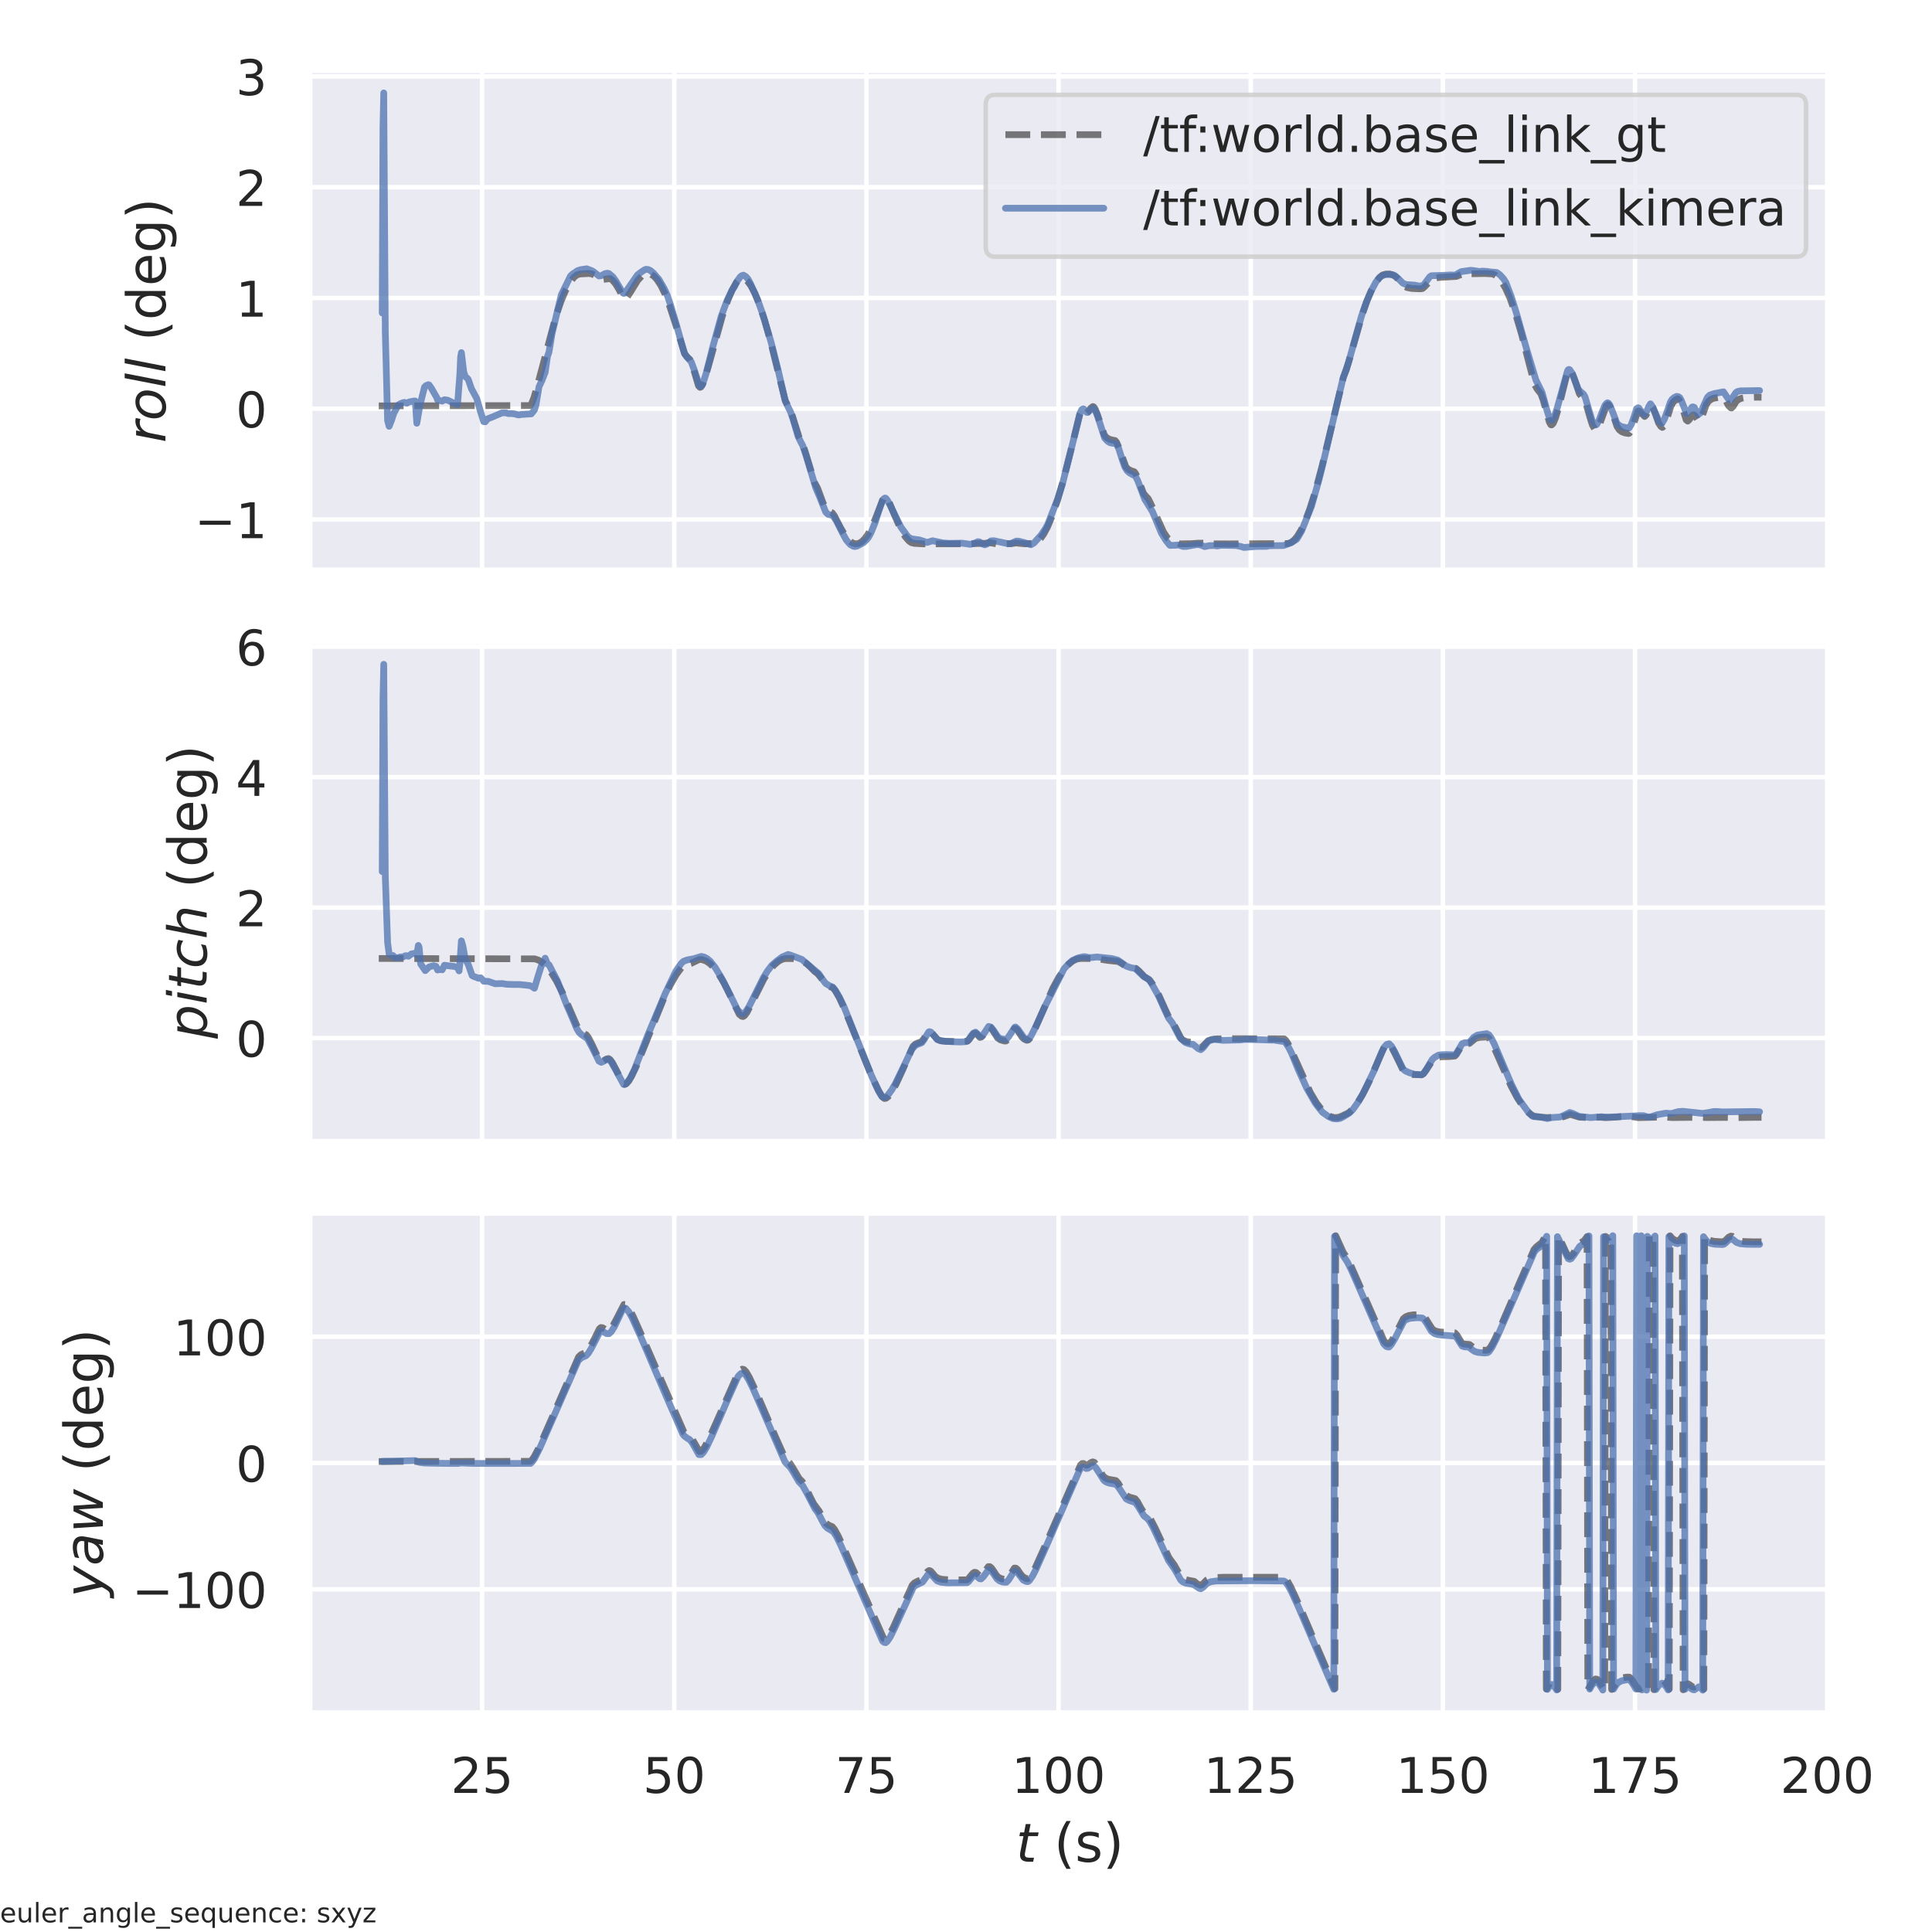 <?xml version="1.0" encoding="utf-8" standalone="no"?>
<!DOCTYPE svg PUBLIC "-//W3C//DTD SVG 1.1//EN"
  "http://www.w3.org/Graphics/SVG/1.1/DTD/svg11.dtd">
<!-- Created with matplotlib (https://matplotlib.org/) -->
<svg height="432pt" version="1.1" viewBox="0 0 432 432" width="432pt" xmlns="http://www.w3.org/2000/svg" xmlns:xlink="http://www.w3.org/1999/xlink">
 <defs>
  <style type="text/css">*{stroke-linecap:butt;stroke-linejoin:round;}</style>
 </defs>
 <g id="figure_1">
  <g id="patch_1">
   <path d="M 0 432 
L 432 432 
L 432 0 
L 0 0 
z
" style="fill:#ffffff;"/>
  </g>
  <g id="axes_1">
   <g id="patch_2">
    <path d="M 69.233 127.518 
L 409.338 127.518 
L 409.338 15.699 
L 69.233 15.699 
z
" style="fill:#eaeaf2;"/>
   </g>
   <g id="matplotlib.axis_1">
    <g id="xtick_1">
     <g id="line2d_1">
      <path clip-path="url(#p34a053daa6)" d="M 107.799 127.518 
L 107.799 15.699 
" style="fill:none;stroke:#ffffff;stroke-linecap:round;"/>
     </g>
    </g>
    <g id="xtick_2">
     <g id="line2d_2">
      <path clip-path="url(#p34a053daa6)" d="M 150.766 127.518 
L 150.766 15.699 
" style="fill:none;stroke:#ffffff;stroke-linecap:round;"/>
     </g>
    </g>
    <g id="xtick_3">
     <g id="line2d_3">
      <path clip-path="url(#p34a053daa6)" d="M 193.732 127.518 
L 193.732 15.699 
" style="fill:none;stroke:#ffffff;stroke-linecap:round;"/>
     </g>
    </g>
    <g id="xtick_4">
     <g id="line2d_4">
      <path clip-path="url(#p34a053daa6)" d="M 236.699 127.518 
L 236.699 15.699 
" style="fill:none;stroke:#ffffff;stroke-linecap:round;"/>
     </g>
    </g>
    <g id="xtick_5">
     <g id="line2d_5">
      <path clip-path="url(#p34a053daa6)" d="M 279.665 127.518 
L 279.665 15.699 
" style="fill:none;stroke:#ffffff;stroke-linecap:round;"/>
     </g>
    </g>
    <g id="xtick_6">
     <g id="line2d_6">
      <path clip-path="url(#p34a053daa6)" d="M 322.632 127.518 
L 322.632 15.699 
" style="fill:none;stroke:#ffffff;stroke-linecap:round;"/>
     </g>
    </g>
    <g id="xtick_7">
     <g id="line2d_7">
      <path clip-path="url(#p34a053daa6)" d="M 365.598 127.518 
L 365.598 15.699 
" style="fill:none;stroke:#ffffff;stroke-linecap:round;"/>
     </g>
    </g>
    <g id="xtick_8">
     <g id="line2d_8">
      <path clip-path="url(#p34a053daa6)" d="M 408.565 127.518 
L 408.565 15.699 
" style="fill:none;stroke:#ffffff;stroke-linecap:round;"/>
     </g>
    </g>
   </g>
   <g id="matplotlib.axis_2">
    <g id="ytick_1">
     <g id="line2d_9">
      <path clip-path="url(#p34a053daa6)" d="M 69.233 116.153 
L 409.338 116.153 
" style="fill:none;stroke:#ffffff;stroke-linecap:round;"/>
     </g>
     <g id="text_1">
      <!-- −1 -->
      <g style="fill:#262626;" transform="translate(43.516 120.333)scale(0.11 -0.11)">
       <defs>
        <path d="M 10.594 35.5 
L 73.188 35.5 
L 73.188 27.203 
L 10.594 27.203 
z
" id="DejaVuSans-8722"/>
        <path d="M 12.406 8.297 
L 28.516 8.297 
L 28.516 63.922 
L 10.984 60.406 
L 10.984 69.391 
L 28.422 72.906 
L 38.281 72.906 
L 38.281 8.297 
L 54.391 8.297 
L 54.391 0 
L 12.406 0 
z
" id="DejaVuSans-49"/>
       </defs>
       <use xlink:href="#DejaVuSans-8722"/>
       <use x="83.789" xlink:href="#DejaVuSans-49"/>
      </g>
     </g>
    </g>
    <g id="ytick_2">
     <g id="line2d_10">
      <path clip-path="url(#p34a053daa6)" d="M 69.233 91.388 
L 409.338 91.388 
" style="fill:none;stroke:#ffffff;stroke-linecap:round;"/>
     </g>
     <g id="text_2">
      <!-- 0 -->
      <g style="fill:#262626;" transform="translate(52.734 95.567)scale(0.11 -0.11)">
       <defs>
        <path d="M 31.781 66.406 
Q 24.172 66.406 20.328 58.906 
Q 16.5 51.422 16.5 36.375 
Q 16.5 21.391 20.328 13.891 
Q 24.172 6.391 31.781 6.391 
Q 39.453 6.391 43.281 13.891 
Q 47.125 21.391 47.125 36.375 
Q 47.125 51.422 43.281 58.906 
Q 39.453 66.406 31.781 66.406 
z
M 31.781 74.219 
Q 44.047 74.219 50.516 64.516 
Q 56.984 54.828 56.984 36.375 
Q 56.984 17.969 50.516 8.266 
Q 44.047 -1.422 31.781 -1.422 
Q 19.531 -1.422 13.062 8.266 
Q 6.594 17.969 6.594 36.375 
Q 6.594 54.828 13.062 64.516 
Q 19.531 74.219 31.781 74.219 
z
" id="DejaVuSans-48"/>
       </defs>
       <use xlink:href="#DejaVuSans-48"/>
      </g>
     </g>
    </g>
    <g id="ytick_3">
     <g id="line2d_11">
      <path clip-path="url(#p34a053daa6)" d="M 69.233 66.622 
L 409.338 66.622 
" style="fill:none;stroke:#ffffff;stroke-linecap:round;"/>
     </g>
     <g id="text_3">
      <!-- 1 -->
      <g style="fill:#262626;" transform="translate(52.734 70.801)scale(0.11 -0.11)">
       <use xlink:href="#DejaVuSans-49"/>
      </g>
     </g>
    </g>
    <g id="ytick_4">
     <g id="line2d_12">
      <path clip-path="url(#p34a053daa6)" d="M 69.233 41.856 
L 409.338 41.856 
" style="fill:none;stroke:#ffffff;stroke-linecap:round;"/>
     </g>
     <g id="text_4">
      <!-- 2 -->
      <g style="fill:#262626;" transform="translate(52.734 46.035)scale(0.11 -0.11)">
       <defs>
        <path d="M 19.188 8.297 
L 53.609 8.297 
L 53.609 0 
L 7.328 0 
L 7.328 8.297 
Q 12.938 14.109 22.625 23.891 
Q 32.328 33.688 34.812 36.531 
Q 39.547 41.844 41.422 45.531 
Q 43.312 49.219 43.312 52.781 
Q 43.312 58.594 39.234 62.25 
Q 35.156 65.922 28.609 65.922 
Q 23.969 65.922 18.812 64.312 
Q 13.672 62.703 7.812 59.422 
L 7.812 69.391 
Q 13.766 71.781 18.938 73 
Q 24.125 74.219 28.422 74.219 
Q 39.75 74.219 46.484 68.547 
Q 53.219 62.891 53.219 53.422 
Q 53.219 48.922 51.531 44.891 
Q 49.859 40.875 45.406 35.406 
Q 44.188 33.984 37.641 27.219 
Q 31.109 20.453 19.188 8.297 
z
" id="DejaVuSans-50"/>
       </defs>
       <use xlink:href="#DejaVuSans-50"/>
      </g>
     </g>
    </g>
    <g id="ytick_5">
     <g id="line2d_13">
      <path clip-path="url(#p34a053daa6)" d="M 69.233 17.091 
L 409.338 17.091 
" style="fill:none;stroke:#ffffff;stroke-linecap:round;"/>
     </g>
     <g id="text_5">
      <!-- 3 -->
      <g style="fill:#262626;" transform="translate(52.734 21.27)scale(0.11 -0.11)">
       <defs>
        <path d="M 40.578 39.312 
Q 47.656 37.797 51.625 33 
Q 55.609 28.219 55.609 21.188 
Q 55.609 10.406 48.188 4.484 
Q 40.766 -1.422 27.094 -1.422 
Q 22.516 -1.422 17.656 -0.516 
Q 12.797 0.391 7.625 2.203 
L 7.625 11.719 
Q 11.719 9.328 16.594 8.109 
Q 21.484 6.891 26.812 6.891 
Q 36.078 6.891 40.938 10.547 
Q 45.797 14.203 45.797 21.188 
Q 45.797 27.641 41.281 31.266 
Q 36.766 34.906 28.719 34.906 
L 20.219 34.906 
L 20.219 43.016 
L 29.109 43.016 
Q 36.375 43.016 40.234 45.922 
Q 44.094 48.828 44.094 54.297 
Q 44.094 59.906 40.109 62.906 
Q 36.141 65.922 28.719 65.922 
Q 24.656 65.922 20.016 65.031 
Q 15.375 64.156 9.812 62.312 
L 9.812 71.094 
Q 15.438 72.656 20.344 73.438 
Q 25.25 74.219 29.594 74.219 
Q 40.828 74.219 47.359 69.109 
Q 53.906 64.016 53.906 55.328 
Q 53.906 49.266 50.438 45.094 
Q 46.969 40.922 40.578 39.312 
z
" id="DejaVuSans-51"/>
       </defs>
       <use xlink:href="#DejaVuSans-51"/>
      </g>
     </g>
    </g>
    <g id="text_6">
     <!-- $roll$ (deg) -->
     <g style="fill:#262626;" transform="translate(36.996 99.028)rotate(-90)scale(0.12 -0.12)">
      <defs>
       <path d="M 44.578 46.391 
Q 43.219 47.125 41.453 47.516 
Q 39.703 47.906 37.703 47.906 
Q 30.516 47.906 25.141 42.453 
Q 19.781 37.016 18.016 27.875 
L 12.5 0 
L 3.516 0 
L 14.203 54.688 
L 23.188 54.688 
L 21.484 46.188 
Q 25.047 50.922 30 53.453 
Q 34.969 56 40.578 56 
Q 42.047 56 43.453 55.828 
Q 44.875 55.672 46.297 55.281 
z
" id="DejaVuSans-Oblique-114"/>
       <path d="M 25.391 -1.422 
Q 15.766 -1.422 10.172 4.516 
Q 4.594 10.453 4.594 20.703 
Q 4.594 26.656 6.516 32.828 
Q 8.453 39.016 11.531 43.219 
Q 16.359 49.75 22.312 52.875 
Q 28.266 56 35.797 56 
Q 45.125 56 50.859 50.188 
Q 56.594 44.391 56.594 35.016 
Q 56.594 28.516 54.688 22.062 
Q 52.781 15.625 49.703 11.375 
Q 44.922 4.828 38.969 1.703 
Q 33.016 -1.422 25.391 -1.422 
z
M 13.922 21 
Q 13.922 13.578 17.016 9.891 
Q 20.125 6.203 26.422 6.203 
Q 35.453 6.203 41.375 14.078 
Q 47.312 21.969 47.312 34.078 
Q 47.312 41.156 44.141 44.766 
Q 40.969 48.391 34.812 48.391 
Q 29.734 48.391 25.781 46.016 
Q 21.828 43.656 18.703 38.812 
Q 16.406 35.203 15.156 30.562 
Q 13.922 25.922 13.922 21 
z
" id="DejaVuSans-Oblique-111"/>
       <path d="M 18.312 75.984 
L 27.297 75.984 
L 12.5 0 
L 3.516 0 
z
" id="DejaVuSans-Oblique-108"/>
       <path id="DejaVuSans-32"/>
       <path d="M 31 75.875 
Q 24.469 64.656 21.281 53.656 
Q 18.109 42.672 18.109 31.391 
Q 18.109 20.125 21.312 9.062 
Q 24.516 -2 31 -13.188 
L 23.188 -13.188 
Q 15.875 -1.703 12.234 9.375 
Q 8.594 20.453 8.594 31.391 
Q 8.594 42.281 12.203 53.312 
Q 15.828 64.359 23.188 75.875 
z
" id="DejaVuSans-40"/>
       <path d="M 45.406 46.391 
L 45.406 75.984 
L 54.391 75.984 
L 54.391 0 
L 45.406 0 
L 45.406 8.203 
Q 42.578 3.328 38.25 0.953 
Q 33.938 -1.422 27.875 -1.422 
Q 17.969 -1.422 11.734 6.484 
Q 5.516 14.406 5.516 27.297 
Q 5.516 40.188 11.734 48.094 
Q 17.969 56 27.875 56 
Q 33.938 56 38.25 53.625 
Q 42.578 51.266 45.406 46.391 
z
M 14.797 27.297 
Q 14.797 17.391 18.875 11.75 
Q 22.953 6.109 30.078 6.109 
Q 37.203 6.109 41.297 11.75 
Q 45.406 17.391 45.406 27.297 
Q 45.406 37.203 41.297 42.844 
Q 37.203 48.484 30.078 48.484 
Q 22.953 48.484 18.875 42.844 
Q 14.797 37.203 14.797 27.297 
z
" id="DejaVuSans-100"/>
       <path d="M 56.203 29.594 
L 56.203 25.203 
L 14.891 25.203 
Q 15.484 15.922 20.484 11.062 
Q 25.484 6.203 34.422 6.203 
Q 39.594 6.203 44.453 7.469 
Q 49.312 8.734 54.109 11.281 
L 54.109 2.781 
Q 49.266 0.734 44.188 -0.344 
Q 39.109 -1.422 33.891 -1.422 
Q 20.797 -1.422 13.156 6.188 
Q 5.516 13.812 5.516 26.812 
Q 5.516 40.234 12.766 48.109 
Q 20.016 56 32.328 56 
Q 43.359 56 49.781 48.891 
Q 56.203 41.797 56.203 29.594 
z
M 47.219 32.234 
Q 47.125 39.594 43.094 43.984 
Q 39.062 48.391 32.422 48.391 
Q 24.906 48.391 20.391 44.141 
Q 15.875 39.891 15.188 32.172 
z
" id="DejaVuSans-101"/>
       <path d="M 45.406 27.984 
Q 45.406 37.75 41.375 43.109 
Q 37.359 48.484 30.078 48.484 
Q 22.859 48.484 18.828 43.109 
Q 14.797 37.75 14.797 27.984 
Q 14.797 18.266 18.828 12.891 
Q 22.859 7.516 30.078 7.516 
Q 37.359 7.516 41.375 12.891 
Q 45.406 18.266 45.406 27.984 
z
M 54.391 6.781 
Q 54.391 -7.172 48.188 -13.984 
Q 42 -20.797 29.203 -20.797 
Q 24.469 -20.797 20.266 -20.094 
Q 16.062 -19.391 12.109 -17.922 
L 12.109 -9.188 
Q 16.062 -11.328 19.922 -12.344 
Q 23.781 -13.375 27.781 -13.375 
Q 36.625 -13.375 41.016 -8.766 
Q 45.406 -4.156 45.406 5.172 
L 45.406 9.625 
Q 42.625 4.781 38.281 2.391 
Q 33.938 0 27.875 0 
Q 17.828 0 11.672 7.656 
Q 5.516 15.328 5.516 27.984 
Q 5.516 40.672 11.672 48.328 
Q 17.828 56 27.875 56 
Q 33.938 56 38.281 53.609 
Q 42.625 51.219 45.406 46.391 
L 45.406 54.688 
L 54.391 54.688 
z
" id="DejaVuSans-103"/>
       <path d="M 8.016 75.875 
L 15.828 75.875 
Q 23.141 64.359 26.781 53.312 
Q 30.422 42.281 30.422 31.391 
Q 30.422 20.453 26.781 9.375 
Q 23.141 -1.703 15.828 -13.188 
L 8.016 -13.188 
Q 14.5 -2 17.703 9.062 
Q 20.906 20.125 20.906 31.391 
Q 20.906 42.672 17.703 53.656 
Q 14.5 64.656 8.016 75.875 
z
" id="DejaVuSans-41"/>
      </defs>
      <use transform="translate(0 0.016)" xlink:href="#DejaVuSans-Oblique-114"/>
      <use transform="translate(41.113 0.016)" xlink:href="#DejaVuSans-Oblique-111"/>
      <use transform="translate(102.295 0.016)" xlink:href="#DejaVuSans-Oblique-108"/>
      <use transform="translate(130.078 0.016)" xlink:href="#DejaVuSans-Oblique-108"/>
      <use transform="translate(157.861 0.016)" xlink:href="#DejaVuSans-32"/>
      <use transform="translate(189.648 0.016)" xlink:href="#DejaVuSans-40"/>
      <use transform="translate(228.662 0.016)" xlink:href="#DejaVuSans-100"/>
      <use transform="translate(292.139 0.016)" xlink:href="#DejaVuSans-101"/>
      <use transform="translate(353.662 0.016)" xlink:href="#DejaVuSans-103"/>
      <use transform="translate(417.139 0.016)" xlink:href="#DejaVuSans-41"/>
     </g>
    </g>
   </g>
   <g id="line2d_14">
    <path clip-path="url(#p34a053daa6)" d="M 84.692 90.757 
L 118.549 90.68 
L 118.893 90.18 
L 119.409 88.849 
L 120.268 85.831 
L 124.221 70.963 
L 125.424 67.423 
L 126.455 64.958 
L 127.486 63.076 
L 128.346 61.984 
L 129.033 61.445 
L 129.721 61.262 
L 131.611 61.16 
L 132.299 61.236 
L 132.986 61.542 
L 134.533 62.532 
L 136.424 62.286 
L 136.939 62.644 
L 137.627 63.447 
L 138.314 64.584 
L 139.517 66.782 
L 139.861 66.763 
L 140.205 66.466 
L 140.892 65.439 
L 142.611 62.657 
L 143.47 61.731 
L 144.157 61.3 
L 144.845 61.16 
L 145.532 61.315 
L 146.22 61.766 
L 146.907 62.508 
L 147.767 63.832 
L 148.626 65.58 
L 149.657 68.197 
L 150.86 71.894 
L 153.095 79.133 
L 153.61 79.754 
L 154.298 80.43 
L 154.813 81.648 
L 155.673 84.549 
L 156.188 86.273 
L 156.532 86.615 
L 156.704 86.546 
L 157.047 86.064 
L 157.563 84.766 
L 158.422 81.839 
L 161.516 70.683 
L 162.719 67.196 
L 163.75 64.778 
L 164.61 63.209 
L 165.125 62.648 
L 165.813 62.322 
L 166.156 62.285 
L 166.672 62.493 
L 167.188 62.942 
L 167.875 63.862 
L 168.734 65.471 
L 169.766 67.99 
L 170.969 71.618 
L 172.344 76.504 
L 174.234 84.139 
L 175.609 89.649 
L 176.125 90.66 
L 176.64 91.49 
L 177.156 92.923 
L 178.703 97.837 
L 179.39 99.042 
L 180.077 101.084 
L 182.14 107.9 
L 182.827 109.177 
L 183.859 111.98 
L 184.374 113.264 
L 184.89 113.959 
L 185.405 114.329 
L 186.093 114.676 
L 186.608 115.392 
L 187.983 118.058 
L 189.015 119.809 
L 189.874 120.852 
L 190.561 121.374 
L 191.249 121.604 
L 191.936 121.538 
L 192.624 121.177 
L 193.311 120.523 
L 193.999 119.583 
L 194.858 118.019 
L 195.889 115.606 
L 197.608 111.178 
L 197.952 111.062 
L 198.295 111.359 
L 198.811 112.271 
L 200.014 115.173 
L 201.389 118.274 
L 202.42 120.011 
L 203.279 120.99 
L 203.795 121.341 
L 204.482 121.506 
L 206.545 121.614 
L 207.576 121.515 
L 208.435 121.566 
L 209.638 121.61 
L 216.513 121.601 
L 217.888 121.559 
L 220.466 121.475 
L 221.153 121.314 
L 221.841 121.434 
L 222.872 121.613 
L 226.138 121.566 
L 227.169 121.407 
L 229.231 121.609 
L 231.294 121.465 
L 231.981 121.079 
L 232.668 120.412 
L 233.356 119.456 
L 234.215 117.869 
L 235.246 115.424 
L 236.45 111.901 
L 237.824 107.125 
L 239.543 100.31 
L 241.434 92.616 
L 241.949 91.626 
L 242.121 91.546 
L 242.293 91.616 
L 242.98 92.349 
L 243.324 92.041 
L 243.84 91.299 
L 244.355 90.906 
L 244.527 90.956 
L 244.871 91.416 
L 245.387 92.712 
L 246.933 97.284 
L 247.449 97.862 
L 248.136 98.247 
L 248.996 98.445 
L 249.339 98.504 
L 249.683 98.911 
L 250.199 100.125 
L 251.746 104.386 
L 252.261 104.914 
L 252.949 105.264 
L 253.636 105.488 
L 253.98 105.97 
L 254.495 107.16 
L 255.699 110.327 
L 256.214 110.942 
L 256.73 111.481 
L 257.245 112.482 
L 260.167 118.961 
L 261.026 120.262 
L 261.542 120.67 
L 263.776 121.61 
L 266.354 121.572 
L 267.729 121.463 
L 268.932 121.449 
L 270.135 121.597 
L 274.776 121.614 
L 288.009 121.539 
L 288.697 121.277 
L 289.384 120.75 
L 290.072 119.935 
L 290.931 118.516 
L 291.79 116.672 
L 292.822 113.944 
L 294.025 110.133 
L 295.571 104.421 
L 297.634 95.852 
L 300.384 84.357 
L 301.071 82.61 
L 302.102 79.068 
L 304.508 70.621 
L 305.712 67.148 
L 306.743 64.741 
L 307.602 63.182 
L 308.461 62.055 
L 309.149 61.488 
L 309.836 61.289 
L 310.696 61.264 
L 311.383 61.44 
L 312.071 61.854 
L 312.758 62.552 
L 313.961 63.958 
L 314.649 64.301 
L 315.68 64.504 
L 317.57 64.583 
L 318.086 64.512 
L 318.601 64.067 
L 320.148 62.385 
L 320.836 62.151 
L 322.039 62.02 
L 325.648 61.814 
L 327.023 61.251 
L 332.007 61.163 
L 333.726 61.249 
L 334.413 61.55 
L 335.101 62.123 
L 335.788 62.984 
L 336.647 64.459 
L 337.679 66.78 
L 338.882 70.177 
L 340.257 74.835 
L 341.975 81.548 
L 343.178 86.063 
L 343.694 86.966 
L 344.553 88.073 
L 345.069 89.488 
L 345.928 92.6 
L 346.444 94.401 
L 346.788 94.985 
L 346.959 95.009 
L 347.303 94.662 
L 347.819 93.471 
L 348.506 91.177 
L 350.053 84.957 
L 350.569 83.107 
L 350.912 82.717 
L 351.084 82.763 
L 351.428 83.202 
L 351.944 84.455 
L 353.147 88.017 
L 353.662 88.713 
L 354.178 89.257 
L 354.693 90.477 
L 355.553 93.436 
L 356.068 95.055 
L 356.584 95.946 
L 356.928 96.139 
L 357.271 95.789 
L 357.787 94.597 
L 359.162 90.795 
L 359.506 90.461 
L 359.677 90.51 
L 360.021 90.967 
L 360.537 92.262 
L 361.568 95.363 
L 362.084 96.113 
L 362.599 96.523 
L 363.287 96.795 
L 364.146 96.935 
L 364.318 96.874 
L 364.662 96.404 
L 365.177 95.104 
L 366.208 91.962 
L 366.38 91.874 
L 366.552 91.938 
L 367.755 93.13 
L 368.099 92.786 
L 368.615 91.594 
L 368.958 90.844 
L 369.13 90.755 
L 369.302 90.819 
L 369.646 91.297 
L 370.161 92.612 
L 370.849 94.565 
L 371.364 95.343 
L 371.708 95.576 
L 372.052 95.288 
L 372.396 94.603 
L 373.083 92.514 
L 373.599 90.874 
L 374.114 89.937 
L 374.63 89.425 
L 375.145 89.167 
L 375.489 89.448 
L 375.833 90.132 
L 376.52 92.22 
L 377.036 93.892 
L 377.38 94.162 
L 377.723 93.848 
L 378.239 93.1 
L 378.583 92.795 
L 378.755 92.76 
L 379.098 93.092 
L 379.786 94.204 
L 379.958 94.167 
L 380.301 93.728 
L 380.817 92.45 
L 381.504 90.514 
L 382.02 89.741 
L 382.536 89.318 
L 383.223 89.036 
L 384.254 88.876 
L 385.286 88.828 
L 385.457 88.901 
L 385.801 89.394 
L 386.489 90.692 
L 387.004 91.195 
L 387.176 91.228 
L 387.52 90.893 
L 388.207 89.772 
L 388.723 89.335 
L 389.41 89.044 
L 390.441 88.878 
L 392.676 88.813 
L 393.879 88.831 
L 393.879 88.831 
" style="fill:none;stroke:#000000;stroke-dasharray:5.55,2.4;stroke-dashoffset:0;stroke-opacity:0.5;stroke-width:1.5;"/>
   </g>
   <g id="line2d_15">
    <path clip-path="url(#p34a053daa6)" d="M 85.465 69.984 
L 85.637 28.302 
L 85.809 20.781 
L 86.153 74.24 
L 86.668 94.066 
L 87.012 95.325 
L 87.527 94.042 
L 88.043 92.453 
L 89.074 90.529 
L 89.59 90.232 
L 90.277 89.991 
L 90.449 89.974 
L 90.965 90.157 
L 91.48 89.874 
L 92.683 89.646 
L 92.855 89.679 
L 93.199 94.642 
L 93.887 90.699 
L 94.918 86.554 
L 95.261 86.221 
L 95.777 86.012 
L 95.949 86.08 
L 96.464 86.814 
L 97.668 88.911 
L 97.839 89.438 
L 98.871 89.695 
L 99.386 89.38 
L 100.074 89.471 
L 101.964 90.376 
L 102.308 90.455 
L 102.824 83.644 
L 102.995 79.844 
L 103.167 78.842 
L 103.683 83.112 
L 104.027 84.183 
L 104.542 84.647 
L 104.714 84.872 
L 105.402 86.891 
L 106.605 89.117 
L 107.464 92.105 
L 108.151 94.28 
L 108.495 94.317 
L 109.011 93.658 
L 110.042 93.264 
L 112.276 92.307 
L 113.136 92.311 
L 113.651 92.484 
L 114.339 92.474 
L 115.026 92.544 
L 115.885 92.778 
L 116.229 92.754 
L 116.573 92.666 
L 117.088 92.65 
L 117.776 92.604 
L 118.807 92.544 
L 119.495 91.66 
L 119.838 90.591 
L 120.526 86.474 
L 121.213 85.009 
L 121.729 83.673 
L 121.901 83.282 
L 122.416 79.701 
L 122.76 78.701 
L 123.447 74.537 
L 125.51 65.924 
L 127.572 61.709 
L 128.088 61.222 
L 128.432 61.03 
L 129.119 60.531 
L 129.807 60.306 
L 131.181 60.096 
L 132.384 60.555 
L 132.9 60.898 
L 133.931 61.714 
L 134.447 61.646 
L 135.306 61.171 
L 135.822 61.091 
L 136.166 61.167 
L 137.025 61.893 
L 137.712 62.845 
L 138.915 64.891 
L 139.259 65.455 
L 139.431 65.593 
L 139.603 65.579 
L 140.118 64.978 
L 142.525 61.494 
L 143.212 60.943 
L 144.071 60.363 
L 144.415 60.214 
L 144.931 60.253 
L 145.446 60.507 
L 146.134 61.079 
L 147.337 62.486 
L 148.54 64.567 
L 149.227 66.091 
L 149.915 68.1 
L 151.118 72.162 
L 153.008 78.908 
L 153.524 79.751 
L 154.555 80.889 
L 155.243 82.739 
L 156.446 86.375 
L 156.618 86.452 
L 156.789 86.361 
L 157.133 85.847 
L 157.821 83.74 
L 159.367 77.628 
L 161.258 70.741 
L 162.633 67.042 
L 163.664 64.938 
L 164.18 64.175 
L 164.867 62.818 
L 165.555 61.869 
L 165.898 61.618 
L 166.242 61.528 
L 166.758 61.824 
L 167.273 62.424 
L 167.789 63.374 
L 169.336 66.828 
L 170.539 70.202 
L 172.429 76.562 
L 173.976 82.702 
L 175.523 89.42 
L 176.21 90.991 
L 176.726 92.009 
L 177.242 93.471 
L 178.445 97.563 
L 179.132 98.968 
L 179.476 99.605 
L 180.163 101.616 
L 182.398 109.052 
L 183.257 111.06 
L 184.632 114.502 
L 185.147 115 
L 185.663 115.127 
L 186.007 115.225 
L 186.35 115.478 
L 187.038 116.497 
L 188.413 119.251 
L 189.272 120.793 
L 190.131 121.76 
L 190.819 122.153 
L 191.163 122.215 
L 191.678 122.091 
L 193.053 121.342 
L 193.741 120.721 
L 194.256 120.044 
L 194.772 119.079 
L 195.631 116.965 
L 196.662 113.792 
L 197.35 111.811 
L 197.694 111.471 
L 197.865 111.359 
L 198.037 111.389 
L 198.381 111.784 
L 199.069 113.037 
L 201.475 117.914 
L 203.021 120.017 
L 203.709 120.449 
L 204.224 120.542 
L 205.599 120.729 
L 207.318 121.295 
L 208.521 120.913 
L 209.209 121.059 
L 210.927 121.414 
L 211.443 121.447 
L 212.13 121.501 
L 215.052 121.453 
L 216.255 121.608 
L 216.943 121.723 
L 217.802 121.498 
L 218.661 121.121 
L 219.005 121.172 
L 219.692 121.642 
L 220.208 121.821 
L 220.724 121.634 
L 221.583 120.936 
L 222.27 120.914 
L 223.989 121.278 
L 225.536 121.603 
L 226.051 121.515 
L 227.255 120.99 
L 227.77 121.006 
L 229.145 121.353 
L 230.52 121.807 
L 231.207 121.405 
L 232.754 119.691 
L 233.785 118.179 
L 234.301 117.195 
L 236.535 111.473 
L 237.566 108.233 
L 239.285 101.42 
L 241.519 92.361 
L 241.863 91.61 
L 242.207 91.416 
L 242.379 91.485 
L 242.894 92.093 
L 243.066 92.23 
L 243.238 92.212 
L 244.097 91.432 
L 244.441 91.258 
L 244.957 91.875 
L 245.472 93.22 
L 247.019 97.975 
L 247.707 98.698 
L 248.222 99.009 
L 248.738 99.103 
L 249.425 99.181 
L 249.597 99.231 
L 250.113 100.193 
L 250.972 102.884 
L 251.488 104.363 
L 252.003 105.223 
L 252.519 105.701 
L 253.206 106.108 
L 253.722 106.365 
L 253.894 106.474 
L 254.409 107.486 
L 255.956 111.611 
L 257.675 114.358 
L 259.737 119.301 
L 260.768 120.932 
L 261.456 121.789 
L 261.628 121.951 
L 262.831 121.92 
L 263.518 121.858 
L 264.034 122.028 
L 264.549 122.191 
L 265.237 122.191 
L 266.612 121.939 
L 267.815 121.741 
L 268.674 121.919 
L 269.362 122.227 
L 270.393 122.014 
L 271.08 121.993 
L 271.596 121.98 
L 272.112 122.095 
L 272.627 121.997 
L 273.143 121.93 
L 276.408 121.984 
L 277.611 122.242 
L 278.127 122.415 
L 280.877 122.191 
L 283.283 122.165 
L 283.798 122.033 
L 286.72 121.992 
L 287.064 121.978 
L 288.783 121.329 
L 289.642 120.783 
L 289.986 120.534 
L 291.017 118.78 
L 293.251 113.215 
L 294.97 107.124 
L 296.173 102.191 
L 300.298 84.607 
L 301.501 81.149 
L 304.422 70.703 
L 305.454 67.702 
L 306.485 65.269 
L 307.688 63.009 
L 308.547 61.991 
L 309.063 61.634 
L 309.922 61.384 
L 311.125 61.398 
L 311.813 61.58 
L 312.5 62.138 
L 313.703 63.332 
L 314.391 63.617 
L 316.281 63.751 
L 317.312 63.956 
L 318 63.89 
L 318.344 63.705 
L 319.031 62.789 
L 319.718 61.868 
L 320.062 61.65 
L 322.125 61.589 
L 324.359 61.484 
L 325.39 61.523 
L 325.906 61.213 
L 326.765 60.724 
L 327.796 60.588 
L 328.827 60.438 
L 329.343 60.478 
L 330.89 60.715 
L 331.405 60.617 
L 332.608 60.699 
L 333.124 60.786 
L 334.671 60.931 
L 335.358 61.413 
L 336.218 62.356 
L 336.733 63.202 
L 337.936 66.366 
L 339.139 70.237 
L 341.202 77.546 
L 343.436 84.972 
L 344.811 87.764 
L 345.842 91.547 
L 346.53 93.715 
L 346.873 93.977 
L 347.045 94.017 
L 347.733 92.655 
L 348.248 91.061 
L 349.623 86.048 
L 350.482 82.977 
L 350.654 82.672 
L 350.826 82.604 
L 350.998 82.671 
L 351.514 83.441 
L 352.029 84.729 
L 352.889 86.978 
L 353.232 87.422 
L 354.092 88.15 
L 354.435 88.765 
L 355.295 91.726 
L 355.982 93.983 
L 356.498 94.903 
L 356.842 95.021 
L 357.013 94.929 
L 357.529 94.031 
L 358.388 91.741 
L 358.904 90.571 
L 359.248 90.169 
L 359.42 90.064 
L 359.591 90.109 
L 359.935 90.501 
L 360.623 92.193 
L 361.482 94.509 
L 361.826 94.938 
L 362.513 95.375 
L 363.544 95.61 
L 364.232 95.732 
L 364.747 94.942 
L 365.435 93.062 
L 365.95 91.371 
L 366.294 91.169 
L 366.466 91.247 
L 367.325 92.428 
L 367.669 92.728 
L 368.185 92 
L 368.7 90.857 
L 369.044 90.296 
L 369.56 91.008 
L 370.935 94.183 
L 371.278 94.467 
L 371.622 94.642 
L 372.138 93.777 
L 372.825 91.909 
L 373.513 89.881 
L 373.856 89.324 
L 374.372 88.878 
L 374.887 88.631 
L 375.231 88.673 
L 375.575 88.873 
L 375.919 89.475 
L 377.122 92.482 
L 377.637 92.029 
L 378.325 91.05 
L 378.497 90.974 
L 378.84 91.082 
L 379.7 92.718 
L 380.215 92.364 
L 381.762 88.892 
L 382.278 88.358 
L 383.309 88.003 
L 385.371 87.616 
L 385.887 88.369 
L 386.402 89.142 
L 386.746 89.341 
L 386.918 89.402 
L 387.09 89.339 
L 387.606 88.618 
L 388.121 87.812 
L 388.465 87.56 
L 389.152 87.396 
L 393.449 87.329 
L 393.449 87.329 
" style="fill:none;stroke:#4c72b0;stroke-linecap:round;stroke-opacity:0.75;stroke-width:1.5;"/>
   </g>
   <g id="patch_3">
    <path d="M 69.233 127.518 
L 69.233 15.699 
" style="fill:none;stroke:#ffffff;stroke-linecap:square;stroke-linejoin:miter;stroke-width:1.25;"/>
   </g>
   <g id="patch_4">
    <path d="M 409.338 127.518 
L 409.338 15.699 
" style="fill:none;stroke:#ffffff;stroke-linecap:square;stroke-linejoin:miter;stroke-width:1.25;"/>
   </g>
   <g id="patch_5">
    <path d="M 69.233 127.518 
L 409.338 127.518 
" style="fill:none;stroke:#ffffff;stroke-linecap:square;stroke-linejoin:miter;stroke-width:1.25;"/>
   </g>
   <g id="patch_6">
    <path d="M 69.233 15.699 
L 409.338 15.699 
" style="fill:none;stroke:#ffffff;stroke-linecap:square;stroke-linejoin:miter;stroke-width:1.25;"/>
   </g>
   <g id="legend_1">
    <g id="patch_7">
     <path d="M 222.61 57.402 
L 401.638 57.402 
Q 403.838 57.402 403.838 55.202 
L 403.838 23.399 
Q 403.838 21.199 401.638 21.199 
L 222.61 21.199 
Q 220.41 21.199 220.41 23.399 
L 220.41 55.202 
Q 220.41 57.402 222.61 57.402 
z
" style="fill:#eaeaf2;opacity:0.8;stroke:#cccccc;stroke-linejoin:miter;"/>
    </g>
    <g id="line2d_16">
     <path d="M 224.81 30.107 
L 246.81 30.107 
" style="fill:none;stroke:#000000;stroke-dasharray:5.55,2.4;stroke-dashoffset:0;stroke-opacity:0.5;stroke-width:1.5;"/>
    </g>
    <g id="line2d_17"/>
    <g id="text_7">
     <!-- /tf:world.base_link_gt -->
     <g style="fill:#262626;" transform="translate(255.61 33.957)scale(0.11 -0.11)">
      <defs>
       <path d="M 25.391 72.906 
L 33.688 72.906 
L 8.297 -9.281 
L 0 -9.281 
z
" id="DejaVuSans-47"/>
       <path d="M 18.312 70.219 
L 18.312 54.688 
L 36.812 54.688 
L 36.812 47.703 
L 18.312 47.703 
L 18.312 18.016 
Q 18.312 11.328 20.141 9.422 
Q 21.969 7.516 27.594 7.516 
L 36.812 7.516 
L 36.812 0 
L 27.594 0 
Q 17.188 0 13.234 3.875 
Q 9.281 7.766 9.281 18.016 
L 9.281 47.703 
L 2.688 47.703 
L 2.688 54.688 
L 9.281 54.688 
L 9.281 70.219 
z
" id="DejaVuSans-116"/>
       <path d="M 37.109 75.984 
L 37.109 68.5 
L 28.516 68.5 
Q 23.688 68.5 21.797 66.547 
Q 19.922 64.594 19.922 59.516 
L 19.922 54.688 
L 34.719 54.688 
L 34.719 47.703 
L 19.922 47.703 
L 19.922 0 
L 10.891 0 
L 10.891 47.703 
L 2.297 47.703 
L 2.297 54.688 
L 10.891 54.688 
L 10.891 58.5 
Q 10.891 67.625 15.141 71.797 
Q 19.391 75.984 28.609 75.984 
z
" id="DejaVuSans-102"/>
       <path d="M 11.719 12.406 
L 22.016 12.406 
L 22.016 0 
L 11.719 0 
z
M 11.719 51.703 
L 22.016 51.703 
L 22.016 39.312 
L 11.719 39.312 
z
" id="DejaVuSans-58"/>
       <path d="M 4.203 54.688 
L 13.188 54.688 
L 24.422 12.016 
L 35.594 54.688 
L 46.188 54.688 
L 57.422 12.016 
L 68.609 54.688 
L 77.594 54.688 
L 63.281 0 
L 52.688 0 
L 40.922 44.828 
L 29.109 0 
L 18.5 0 
z
" id="DejaVuSans-119"/>
       <path d="M 30.609 48.391 
Q 23.391 48.391 19.188 42.75 
Q 14.984 37.109 14.984 27.297 
Q 14.984 17.484 19.156 11.844 
Q 23.344 6.203 30.609 6.203 
Q 37.797 6.203 41.984 11.859 
Q 46.188 17.531 46.188 27.297 
Q 46.188 37.016 41.984 42.703 
Q 37.797 48.391 30.609 48.391 
z
M 30.609 56 
Q 42.328 56 49.016 48.375 
Q 55.719 40.766 55.719 27.297 
Q 55.719 13.875 49.016 6.219 
Q 42.328 -1.422 30.609 -1.422 
Q 18.844 -1.422 12.172 6.219 
Q 5.516 13.875 5.516 27.297 
Q 5.516 40.766 12.172 48.375 
Q 18.844 56 30.609 56 
z
" id="DejaVuSans-111"/>
       <path d="M 41.109 46.297 
Q 39.594 47.172 37.812 47.578 
Q 36.031 48 33.891 48 
Q 26.266 48 22.188 43.047 
Q 18.109 38.094 18.109 28.812 
L 18.109 0 
L 9.078 0 
L 9.078 54.688 
L 18.109 54.688 
L 18.109 46.188 
Q 20.953 51.172 25.484 53.578 
Q 30.031 56 36.531 56 
Q 37.453 56 38.578 55.875 
Q 39.703 55.766 41.062 55.516 
z
" id="DejaVuSans-114"/>
       <path d="M 9.422 75.984 
L 18.406 75.984 
L 18.406 0 
L 9.422 0 
z
" id="DejaVuSans-108"/>
       <path d="M 10.688 12.406 
L 21 12.406 
L 21 0 
L 10.688 0 
z
" id="DejaVuSans-46"/>
       <path d="M 48.688 27.297 
Q 48.688 37.203 44.609 42.844 
Q 40.531 48.484 33.406 48.484 
Q 26.266 48.484 22.188 42.844 
Q 18.109 37.203 18.109 27.297 
Q 18.109 17.391 22.188 11.75 
Q 26.266 6.109 33.406 6.109 
Q 40.531 6.109 44.609 11.75 
Q 48.688 17.391 48.688 27.297 
z
M 18.109 46.391 
Q 20.953 51.266 25.266 53.625 
Q 29.594 56 35.594 56 
Q 45.562 56 51.781 48.094 
Q 58.016 40.188 58.016 27.297 
Q 58.016 14.406 51.781 6.484 
Q 45.562 -1.422 35.594 -1.422 
Q 29.594 -1.422 25.266 0.953 
Q 20.953 3.328 18.109 8.203 
L 18.109 0 
L 9.078 0 
L 9.078 75.984 
L 18.109 75.984 
z
" id="DejaVuSans-98"/>
       <path d="M 34.281 27.484 
Q 23.391 27.484 19.188 25 
Q 14.984 22.516 14.984 16.5 
Q 14.984 11.719 18.141 8.906 
Q 21.297 6.109 26.703 6.109 
Q 34.188 6.109 38.703 11.406 
Q 43.219 16.703 43.219 25.484 
L 43.219 27.484 
z
M 52.203 31.203 
L 52.203 0 
L 43.219 0 
L 43.219 8.297 
Q 40.141 3.328 35.547 0.953 
Q 30.953 -1.422 24.312 -1.422 
Q 15.922 -1.422 10.953 3.297 
Q 6 8.016 6 15.922 
Q 6 25.141 12.172 29.828 
Q 18.359 34.516 30.609 34.516 
L 43.219 34.516 
L 43.219 35.406 
Q 43.219 41.609 39.141 45 
Q 35.062 48.391 27.688 48.391 
Q 23 48.391 18.547 47.266 
Q 14.109 46.141 10.016 43.891 
L 10.016 52.203 
Q 14.938 54.109 19.578 55.047 
Q 24.219 56 28.609 56 
Q 40.484 56 46.344 49.844 
Q 52.203 43.703 52.203 31.203 
z
" id="DejaVuSans-97"/>
       <path d="M 44.281 53.078 
L 44.281 44.578 
Q 40.484 46.531 36.375 47.5 
Q 32.281 48.484 27.875 48.484 
Q 21.188 48.484 17.844 46.438 
Q 14.5 44.391 14.5 40.281 
Q 14.5 37.156 16.891 35.375 
Q 19.281 33.594 26.516 31.984 
L 29.594 31.297 
Q 39.156 29.25 43.188 25.516 
Q 47.219 21.781 47.219 15.094 
Q 47.219 7.469 41.188 3.016 
Q 35.156 -1.422 24.609 -1.422 
Q 20.219 -1.422 15.453 -0.562 
Q 10.688 0.297 5.422 2 
L 5.422 11.281 
Q 10.406 8.688 15.234 7.391 
Q 20.062 6.109 24.812 6.109 
Q 31.156 6.109 34.562 8.281 
Q 37.984 10.453 37.984 14.406 
Q 37.984 18.062 35.516 20.016 
Q 33.062 21.969 24.703 23.781 
L 21.578 24.516 
Q 13.234 26.266 9.516 29.906 
Q 5.812 33.547 5.812 39.891 
Q 5.812 47.609 11.281 51.797 
Q 16.75 56 26.812 56 
Q 31.781 56 36.172 55.266 
Q 40.578 54.547 44.281 53.078 
z
" id="DejaVuSans-115"/>
       <path d="M 50.984 -16.609 
L 50.984 -23.578 
L -0.984 -23.578 
L -0.984 -16.609 
z
" id="DejaVuSans-95"/>
       <path d="M 9.422 54.688 
L 18.406 54.688 
L 18.406 0 
L 9.422 0 
z
M 9.422 75.984 
L 18.406 75.984 
L 18.406 64.594 
L 9.422 64.594 
z
" id="DejaVuSans-105"/>
       <path d="M 54.891 33.016 
L 54.891 0 
L 45.906 0 
L 45.906 32.719 
Q 45.906 40.484 42.875 44.328 
Q 39.844 48.188 33.797 48.188 
Q 26.516 48.188 22.312 43.547 
Q 18.109 38.922 18.109 30.906 
L 18.109 0 
L 9.078 0 
L 9.078 54.688 
L 18.109 54.688 
L 18.109 46.188 
Q 21.344 51.125 25.703 53.562 
Q 30.078 56 35.797 56 
Q 45.219 56 50.047 50.172 
Q 54.891 44.344 54.891 33.016 
z
" id="DejaVuSans-110"/>
       <path d="M 9.078 75.984 
L 18.109 75.984 
L 18.109 31.109 
L 44.922 54.688 
L 56.391 54.688 
L 27.391 29.109 
L 57.625 0 
L 45.906 0 
L 18.109 26.703 
L 18.109 0 
L 9.078 0 
z
" id="DejaVuSans-107"/>
      </defs>
      <use xlink:href="#DejaVuSans-47"/>
      <use x="33.691" xlink:href="#DejaVuSans-116"/>
      <use x="72.9" xlink:href="#DejaVuSans-102"/>
      <use x="104.48" xlink:href="#DejaVuSans-58"/>
      <use x="138.172" xlink:href="#DejaVuSans-119"/>
      <use x="219.959" xlink:href="#DejaVuSans-111"/>
      <use x="281.141" xlink:href="#DejaVuSans-114"/>
      <use x="322.254" xlink:href="#DejaVuSans-108"/>
      <use x="350.037" xlink:href="#DejaVuSans-100"/>
      <use x="413.514" xlink:href="#DejaVuSans-46"/>
      <use x="445.301" xlink:href="#DejaVuSans-98"/>
      <use x="508.777" xlink:href="#DejaVuSans-97"/>
      <use x="570.057" xlink:href="#DejaVuSans-115"/>
      <use x="622.156" xlink:href="#DejaVuSans-101"/>
      <use x="683.68" xlink:href="#DejaVuSans-95"/>
      <use x="733.68" xlink:href="#DejaVuSans-108"/>
      <use x="761.463" xlink:href="#DejaVuSans-105"/>
      <use x="789.246" xlink:href="#DejaVuSans-110"/>
      <use x="852.625" xlink:href="#DejaVuSans-107"/>
      <use x="910.535" xlink:href="#DejaVuSans-95"/>
      <use x="960.535" xlink:href="#DejaVuSans-103"/>
      <use x="1024.012" xlink:href="#DejaVuSans-116"/>
     </g>
    </g>
    <g id="line2d_18">
     <path d="M 224.81 46.559 
L 246.81 46.559 
" style="fill:none;stroke:#4c72b0;stroke-linecap:round;stroke-opacity:0.75;stroke-width:1.5;"/>
    </g>
    <g id="line2d_19"/>
    <g id="text_8">
     <!-- /tf:world.base_link_kimera -->
     <g style="fill:#262626;" transform="translate(255.61 50.409)scale(0.11 -0.11)">
      <defs>
       <path d="M 52 44.188 
Q 55.375 50.25 60.062 53.125 
Q 64.75 56 71.094 56 
Q 79.641 56 84.281 50.016 
Q 88.922 44.047 88.922 33.016 
L 88.922 0 
L 79.891 0 
L 79.891 32.719 
Q 79.891 40.578 77.094 44.375 
Q 74.312 48.188 68.609 48.188 
Q 61.625 48.188 57.562 43.547 
Q 53.516 38.922 53.516 30.906 
L 53.516 0 
L 44.484 0 
L 44.484 32.719 
Q 44.484 40.625 41.703 44.406 
Q 38.922 48.188 33.109 48.188 
Q 26.219 48.188 22.156 43.531 
Q 18.109 38.875 18.109 30.906 
L 18.109 0 
L 9.078 0 
L 9.078 54.688 
L 18.109 54.688 
L 18.109 46.188 
Q 21.188 51.219 25.484 53.609 
Q 29.781 56 35.688 56 
Q 41.656 56 45.828 52.969 
Q 50 49.953 52 44.188 
z
" id="DejaVuSans-109"/>
      </defs>
      <use xlink:href="#DejaVuSans-47"/>
      <use x="33.691" xlink:href="#DejaVuSans-116"/>
      <use x="72.9" xlink:href="#DejaVuSans-102"/>
      <use x="104.48" xlink:href="#DejaVuSans-58"/>
      <use x="138.172" xlink:href="#DejaVuSans-119"/>
      <use x="219.959" xlink:href="#DejaVuSans-111"/>
      <use x="281.141" xlink:href="#DejaVuSans-114"/>
      <use x="322.254" xlink:href="#DejaVuSans-108"/>
      <use x="350.037" xlink:href="#DejaVuSans-100"/>
      <use x="413.514" xlink:href="#DejaVuSans-46"/>
      <use x="445.301" xlink:href="#DejaVuSans-98"/>
      <use x="508.777" xlink:href="#DejaVuSans-97"/>
      <use x="570.057" xlink:href="#DejaVuSans-115"/>
      <use x="622.156" xlink:href="#DejaVuSans-101"/>
      <use x="683.68" xlink:href="#DejaVuSans-95"/>
      <use x="733.68" xlink:href="#DejaVuSans-108"/>
      <use x="761.463" xlink:href="#DejaVuSans-105"/>
      <use x="789.246" xlink:href="#DejaVuSans-110"/>
      <use x="852.625" xlink:href="#DejaVuSans-107"/>
      <use x="910.535" xlink:href="#DejaVuSans-95"/>
      <use x="960.535" xlink:href="#DejaVuSans-107"/>
      <use x="1018.445" xlink:href="#DejaVuSans-105"/>
      <use x="1046.229" xlink:href="#DejaVuSans-109"/>
      <use x="1143.641" xlink:href="#DejaVuSans-101"/>
      <use x="1205.164" xlink:href="#DejaVuSans-114"/>
      <use x="1246.277" xlink:href="#DejaVuSans-97"/>
     </g>
    </g>
   </g>
  </g>
  <g id="axes_2">
   <g id="patch_8">
    <path d="M 69.233 255.279 
L 409.338 255.279 
L 409.338 143.459 
L 69.233 143.459 
z
" style="fill:#eaeaf2;"/>
   </g>
   <g id="matplotlib.axis_3">
    <g id="xtick_9">
     <g id="line2d_20">
      <path clip-path="url(#p78cefa3023)" d="M 107.799 255.279 
L 107.799 143.459 
" style="fill:none;stroke:#ffffff;stroke-linecap:round;"/>
     </g>
    </g>
    <g id="xtick_10">
     <g id="line2d_21">
      <path clip-path="url(#p78cefa3023)" d="M 150.766 255.279 
L 150.766 143.459 
" style="fill:none;stroke:#ffffff;stroke-linecap:round;"/>
     </g>
    </g>
    <g id="xtick_11">
     <g id="line2d_22">
      <path clip-path="url(#p78cefa3023)" d="M 193.732 255.279 
L 193.732 143.459 
" style="fill:none;stroke:#ffffff;stroke-linecap:round;"/>
     </g>
    </g>
    <g id="xtick_12">
     <g id="line2d_23">
      <path clip-path="url(#p78cefa3023)" d="M 236.699 255.279 
L 236.699 143.459 
" style="fill:none;stroke:#ffffff;stroke-linecap:round;"/>
     </g>
    </g>
    <g id="xtick_13">
     <g id="line2d_24">
      <path clip-path="url(#p78cefa3023)" d="M 279.665 255.279 
L 279.665 143.459 
" style="fill:none;stroke:#ffffff;stroke-linecap:round;"/>
     </g>
    </g>
    <g id="xtick_14">
     <g id="line2d_25">
      <path clip-path="url(#p78cefa3023)" d="M 322.632 255.279 
L 322.632 143.459 
" style="fill:none;stroke:#ffffff;stroke-linecap:round;"/>
     </g>
    </g>
    <g id="xtick_15">
     <g id="line2d_26">
      <path clip-path="url(#p78cefa3023)" d="M 365.598 255.279 
L 365.598 143.459 
" style="fill:none;stroke:#ffffff;stroke-linecap:round;"/>
     </g>
    </g>
    <g id="xtick_16">
     <g id="line2d_27">
      <path clip-path="url(#p78cefa3023)" d="M 408.565 255.279 
L 408.565 143.459 
" style="fill:none;stroke:#ffffff;stroke-linecap:round;"/>
     </g>
    </g>
   </g>
   <g id="matplotlib.axis_4">
    <g id="ytick_6">
     <g id="line2d_28">
      <path clip-path="url(#p78cefa3023)" d="M 69.233 232.112 
L 409.338 232.112 
" style="fill:none;stroke:#ffffff;stroke-linecap:round;"/>
     </g>
     <g id="text_9">
      <!-- 0 -->
      <g style="fill:#262626;" transform="translate(52.734 236.291)scale(0.11 -0.11)">
       <use xlink:href="#DejaVuSans-48"/>
      </g>
     </g>
    </g>
    <g id="ytick_7">
     <g id="line2d_29">
      <path clip-path="url(#p78cefa3023)" d="M 69.233 202.945 
L 409.338 202.945 
" style="fill:none;stroke:#ffffff;stroke-linecap:round;"/>
     </g>
     <g id="text_10">
      <!-- 2 -->
      <g style="fill:#262626;" transform="translate(52.734 207.124)scale(0.11 -0.11)">
       <use xlink:href="#DejaVuSans-50"/>
      </g>
     </g>
    </g>
    <g id="ytick_8">
     <g id="line2d_30">
      <path clip-path="url(#p78cefa3023)" d="M 69.233 173.778 
L 409.338 173.778 
" style="fill:none;stroke:#ffffff;stroke-linecap:round;"/>
     </g>
     <g id="text_11">
      <!-- 4 -->
      <g style="fill:#262626;" transform="translate(52.734 177.957)scale(0.11 -0.11)">
       <defs>
        <path d="M 37.797 64.312 
L 12.891 25.391 
L 37.797 25.391 
z
M 35.203 72.906 
L 47.609 72.906 
L 47.609 25.391 
L 58.016 25.391 
L 58.016 17.188 
L 47.609 17.188 
L 47.609 0 
L 37.797 0 
L 37.797 17.188 
L 4.891 17.188 
L 4.891 26.703 
z
" id="DejaVuSans-52"/>
       </defs>
       <use xlink:href="#DejaVuSans-52"/>
      </g>
     </g>
    </g>
    <g id="ytick_9">
     <g id="line2d_31">
      <path clip-path="url(#p78cefa3023)" d="M 69.233 144.61 
L 409.338 144.61 
" style="fill:none;stroke:#ffffff;stroke-linecap:round;"/>
     </g>
     <g id="text_12">
      <!-- 6 -->
      <g style="fill:#262626;" transform="translate(52.734 148.79)scale(0.11 -0.11)">
       <defs>
        <path d="M 33.016 40.375 
Q 26.375 40.375 22.484 35.828 
Q 18.609 31.297 18.609 23.391 
Q 18.609 15.531 22.484 10.953 
Q 26.375 6.391 33.016 6.391 
Q 39.656 6.391 43.531 10.953 
Q 47.406 15.531 47.406 23.391 
Q 47.406 31.297 43.531 35.828 
Q 39.656 40.375 33.016 40.375 
z
M 52.594 71.297 
L 52.594 62.312 
Q 48.875 64.062 45.094 64.984 
Q 41.312 65.922 37.594 65.922 
Q 27.828 65.922 22.672 59.328 
Q 17.531 52.734 16.797 39.406 
Q 19.672 43.656 24.016 45.922 
Q 28.375 48.188 33.594 48.188 
Q 44.578 48.188 50.953 41.516 
Q 57.328 34.859 57.328 23.391 
Q 57.328 12.156 50.688 5.359 
Q 44.047 -1.422 33.016 -1.422 
Q 20.359 -1.422 13.672 8.266 
Q 6.984 17.969 6.984 36.375 
Q 6.984 53.656 15.188 63.938 
Q 23.391 74.219 37.203 74.219 
Q 40.922 74.219 44.703 73.484 
Q 48.484 72.75 52.594 71.297 
z
" id="DejaVuSans-54"/>
       </defs>
       <use xlink:href="#DejaVuSans-54"/>
      </g>
     </g>
    </g>
    <g id="text_13">
     <!-- $pitch$ (deg) -->
     <g style="fill:#262626;" transform="translate(46.214 232.249)rotate(-90)scale(0.12 -0.12)">
      <defs>
       <path d="M 49.609 33.688 
Q 49.609 40.875 46.484 44.672 
Q 43.359 48.484 37.5 48.484 
Q 33.5 48.484 29.859 46.438 
Q 26.219 44.391 23.391 40.484 
Q 20.609 36.625 18.938 31.156 
Q 17.281 25.688 17.281 20.312 
Q 17.281 13.484 20.406 9.797 
Q 23.531 6.109 29.297 6.109 
Q 33.547 6.109 37.188 8.109 
Q 40.828 10.109 43.406 13.922 
Q 46.188 17.922 47.891 23.344 
Q 49.609 28.766 49.609 33.688 
z
M 21.781 46.391 
Q 25.391 51.125 30.297 53.562 
Q 35.203 56 41.219 56 
Q 49.609 56 54.25 50.5 
Q 58.891 45.016 58.891 35.109 
Q 58.891 27 56 19.656 
Q 53.125 12.312 47.703 6.5 
Q 44.094 2.641 39.547 0.609 
Q 35.016 -1.422 29.984 -1.422 
Q 24.172 -1.422 20.219 1 
Q 16.266 3.422 14.312 8.203 
L 8.688 -20.797 
L -0.297 -20.797 
L 14.406 54.688 
L 23.391 54.688 
z
" id="DejaVuSans-Oblique-112"/>
       <path d="M 18.312 75.984 
L 27.297 75.984 
L 25.094 64.594 
L 16.109 64.594 
z
M 14.203 54.688 
L 23.188 54.688 
L 12.5 0 
L 3.516 0 
z
" id="DejaVuSans-Oblique-105"/>
       <path d="M 42.281 54.688 
L 40.922 47.703 
L 23 47.703 
L 17.188 18.016 
Q 16.891 16.359 16.75 15.234 
Q 16.609 14.109 16.609 13.484 
Q 16.609 10.359 18.484 8.938 
Q 20.359 7.516 24.516 7.516 
L 33.594 7.516 
L 32.078 0 
L 23.484 0 
Q 15.484 0 11.547 3.125 
Q 7.625 6.25 7.625 12.594 
Q 7.625 13.719 7.766 15.062 
Q 7.906 16.406 8.203 18.016 
L 14.016 47.703 
L 6.391 47.703 
L 7.812 54.688 
L 15.281 54.688 
L 18.312 70.219 
L 27.297 70.219 
L 24.312 54.688 
z
" id="DejaVuSans-Oblique-116"/>
       <path d="M 53.609 52.594 
L 51.812 43.703 
Q 48.578 46.047 44.938 47.219 
Q 41.312 48.391 37.406 48.391 
Q 33.109 48.391 29.219 46.875 
Q 25.344 45.359 22.703 42.578 
Q 18.5 38.328 16.203 32.609 
Q 13.922 26.906 13.922 20.797 
Q 13.922 13.422 17.609 9.812 
Q 21.297 6.203 28.812 6.203 
Q 32.516 6.203 36.688 7.328 
Q 40.875 8.453 45.406 10.688 
L 43.703 1.812 
Q 39.797 0.203 35.672 -0.609 
Q 31.547 -1.422 27.203 -1.422 
Q 16.312 -1.422 10.453 4.016 
Q 4.594 9.469 4.594 19.578 
Q 4.594 28.078 7.641 35.234 
Q 10.688 42.391 16.703 48.094 
Q 20.797 52 26.312 54 
Q 31.844 56 38.375 56 
Q 42.188 56 45.938 55.141 
Q 49.703 54.297 53.609 52.594 
z
" id="DejaVuSans-Oblique-99"/>
       <path d="M 55.719 33.016 
L 49.312 0 
L 40.281 0 
L 46.688 32.672 
Q 47.125 34.969 47.359 36.719 
Q 47.609 38.484 47.609 39.5 
Q 47.609 43.609 45.016 45.891 
Q 42.438 48.188 37.797 48.188 
Q 30.562 48.188 25.266 43.297 
Q 19.969 38.422 18.406 30.328 
L 12.5 0 
L 3.516 0 
L 18.312 75.984 
L 27.297 75.984 
L 21.484 46.094 
Q 24.906 50.688 30.219 53.344 
Q 35.547 56 41.406 56 
Q 48.641 56 52.609 52.094 
Q 56.594 48.188 56.594 41.109 
Q 56.594 39.359 56.375 37.359 
Q 56.156 35.359 55.719 33.016 
z
" id="DejaVuSans-Oblique-104"/>
      </defs>
      <use transform="translate(0 0.016)" xlink:href="#DejaVuSans-Oblique-112"/>
      <use transform="translate(63.477 0.016)" xlink:href="#DejaVuSans-Oblique-105"/>
      <use transform="translate(91.26 0.016)" xlink:href="#DejaVuSans-Oblique-116"/>
      <use transform="translate(130.469 0.016)" xlink:href="#DejaVuSans-Oblique-99"/>
      <use transform="translate(185.449 0.016)" xlink:href="#DejaVuSans-Oblique-104"/>
      <use transform="translate(248.828 0.016)" xlink:href="#DejaVuSans-32"/>
      <use transform="translate(280.615 0.016)" xlink:href="#DejaVuSans-40"/>
      <use transform="translate(319.629 0.016)" xlink:href="#DejaVuSans-100"/>
      <use transform="translate(383.105 0.016)" xlink:href="#DejaVuSans-101"/>
      <use transform="translate(444.629 0.016)" xlink:href="#DejaVuSans-103"/>
      <use transform="translate(508.105 0.016)" xlink:href="#DejaVuSans-41"/>
     </g>
    </g>
   </g>
   <g id="line2d_32">
    <path clip-path="url(#p78cefa3023)" d="M 84.692 214.316 
L 119.581 214.405 
L 120.44 214.693 
L 121.299 215.239 
L 122.159 216.051 
L 123.19 217.355 
L 124.393 219.292 
L 125.768 221.975 
L 127.486 225.875 
L 129.377 230.257 
L 129.893 230.794 
L 130.58 231.152 
L 131.096 231.38 
L 131.611 232.048 
L 132.471 233.75 
L 134.017 237.075 
L 134.361 237.393 
L 134.705 237.354 
L 135.564 236.812 
L 136.08 236.703 
L 136.424 236.925 
L 136.939 237.621 
L 137.798 239.255 
L 139.345 242.338 
L 139.689 242.479 
L 140.033 242.335 
L 140.548 241.772 
L 141.236 240.626 
L 142.267 238.445 
L 144.157 233.823 
L 148.282 223.608 
L 149.829 220.359 
L 151.204 217.955 
L 152.407 216.31 
L 152.923 215.92 
L 153.61 215.682 
L 154.469 215.445 
L 156.36 214.542 
L 157.047 214.59 
L 157.907 214.902 
L 158.766 215.494 
L 159.625 216.362 
L 160.657 217.741 
L 161.86 219.761 
L 163.235 222.526 
L 165.297 226.802 
L 165.813 227.224 
L 166.156 227.3 
L 166.5 227.077 
L 167.016 226.382 
L 167.875 224.755 
L 170.797 218.937 
L 172 217.072 
L 173.031 215.827 
L 174.062 214.942 
L 174.922 214.493 
L 175.609 214.341 
L 177.156 214.335 
L 178.015 214.523 
L 180.249 215.373 
L 181.109 216.155 
L 182.14 217.202 
L 182.827 217.72 
L 183.515 218.565 
L 184.718 220.151 
L 185.405 220.521 
L 186.265 220.904 
L 186.78 221.532 
L 187.64 223.032 
L 188.843 225.647 
L 190.905 230.74 
L 194.686 240.141 
L 196.405 243.794 
L 197.264 245.256 
L 197.78 245.628 
L 198.123 245.571 
L 198.639 245.174 
L 199.326 244.272 
L 200.358 242.437 
L 201.733 239.463 
L 204.139 233.978 
L 204.654 233.493 
L 205.342 233.17 
L 206.029 232.928 
L 206.545 232.279 
L 207.576 230.664 
L 207.92 230.621 
L 208.264 230.883 
L 209.638 232.438 
L 210.326 232.697 
L 211.529 232.856 
L 214.451 232.905 
L 216.341 232.811 
L 216.685 232.46 
L 217.716 231.131 
L 218.06 231.012 
L 218.404 231.218 
L 219.091 231.969 
L 219.435 231.897 
L 219.779 231.557 
L 220.466 230.4 
L 220.81 229.793 
L 221.153 229.603 
L 221.497 229.766 
L 222.013 230.428 
L 223.044 232.07 
L 223.731 232.532 
L 224.591 232.77 
L 224.935 232.77 
L 225.278 232.506 
L 225.794 231.749 
L 226.825 229.993 
L 227.169 230.027 
L 227.513 230.34 
L 228.028 231.142 
L 228.544 231.936 
L 229.059 232.376 
L 229.575 232.616 
L 229.919 232.549 
L 230.262 232.213 
L 230.778 231.388 
L 231.809 229.177 
L 235.418 220.971 
L 236.793 218.455 
L 237.996 216.689 
L 239.028 215.542 
L 239.887 214.865 
L 240.746 214.453 
L 241.606 214.319 
L 245.387 214.329 
L 246.418 214.541 
L 247.621 214.742 
L 250.027 214.992 
L 250.714 215.39 
L 251.746 216.042 
L 252.605 216.256 
L 253.98 216.52 
L 254.667 217.101 
L 255.87 218.358 
L 257.073 219.154 
L 257.761 220.11 
L 259.136 222.574 
L 260.511 225.619 
L 261.37 227.465 
L 262.573 229.237 
L 264.12 232.233 
L 264.636 232.638 
L 265.323 232.909 
L 266.526 233.074 
L 266.87 233.137 
L 267.385 233.625 
L 268.073 234.079 
L 268.588 234.199 
L 268.932 233.973 
L 270.135 232.716 
L 270.823 232.456 
L 272.026 232.297 
L 274.948 232.247 
L 287.15 232.291 
L 287.494 232.585 
L 288.009 233.369 
L 288.869 235.149 
L 292.993 244.287 
L 294.368 246.606 
L 295.571 248.172 
L 296.603 249.132 
L 297.462 249.645 
L 298.321 249.89 
L 299.181 249.861 
L 300.04 249.563 
L 301.587 248.809 
L 302.446 248.013 
L 303.477 246.701 
L 304.68 244.74 
L 306.055 242.026 
L 307.774 238.097 
L 309.493 234.139 
L 310.008 233.603 
L 310.352 233.434 
L 310.696 233.584 
L 311.211 234.234 
L 312.071 235.902 
L 313.789 239.418 
L 314.305 239.844 
L 314.992 240.124 
L 316.024 240.283 
L 317.914 240.331 
L 318.258 240.127 
L 318.773 239.473 
L 320.492 236.829 
L 321.179 236.497 
L 322.211 236.307 
L 324.273 236.234 
L 325.304 236.135 
L 325.648 235.792 
L 326.335 234.638 
L 327.023 233.487 
L 327.539 233.422 
L 328.57 233.307 
L 329.945 232.181 
L 330.804 231.972 
L 332.351 231.871 
L 332.695 231.961 
L 333.038 232.307 
L 333.726 233.471 
L 334.929 236.159 
L 337.85 242.805 
L 339.225 245.397 
L 340.428 247.242 
L 341.46 248.465 
L 342.491 249.326 
L 343.178 249.633 
L 344.381 249.78 
L 345.928 249.897 
L 347.303 249.806 
L 348.85 249.888 
L 349.709 249.665 
L 351.084 249.171 
L 351.772 249.367 
L 353.147 249.8 
L 355.209 249.905 
L 357.787 249.81 
L 358.99 249.91 
L 361.396 249.783 
L 362.943 249.635 
L 364.662 249.664 
L 366.38 249.908 
L 371.021 249.791 
L 372.052 249.762 
L 373.942 249.896 
L 377.723 249.851 
L 379.27 249.87 
L 380.301 249.857 
L 381.848 249.89 
L 385.629 249.859 
L 387.692 249.904 
L 392.332 249.846 
L 393.879 249.847 
L 393.879 249.847 
" style="fill:none;stroke:#000000;stroke-dasharray:5.55,2.4;stroke-dashoffset:0;stroke-opacity:0.5;stroke-width:1.5;"/>
   </g>
   <g id="line2d_33">
    <path clip-path="url(#p78cefa3023)" d="M 85.465 194.887 
L 85.637 156.074 
L 85.809 148.542 
L 86.153 195.93 
L 86.668 210.736 
L 87.012 213.336 
L 87.527 213.658 
L 87.871 213.655 
L 88.387 214.151 
L 88.902 214.157 
L 89.59 213.966 
L 90.105 213.991 
L 90.621 213.709 
L 90.965 213.695 
L 91.309 213.828 
L 91.996 213.299 
L 92.34 213.237 
L 92.683 213.175 
L 92.855 213.107 
L 93.199 213.516 
L 93.543 211.4 
L 93.715 211.803 
L 94.058 215.528 
L 95.09 217.033 
L 95.949 216.208 
L 96.464 216.055 
L 96.98 215.933 
L 97.496 216.068 
L 97.839 216.894 
L 98.355 216.781 
L 98.871 216.857 
L 99.386 215.823 
L 100.417 215.974 
L 101.449 216.076 
L 102.308 216.319 
L 102.652 217.096 
L 102.824 215.489 
L 103.167 210.378 
L 103.511 211.569 
L 104.027 214.423 
L 104.714 215.684 
L 105.573 218.141 
L 105.917 218.334 
L 106.605 218.576 
L 106.948 218.728 
L 107.464 218.633 
L 107.98 219.157 
L 108.151 219.409 
L 108.667 219.429 
L 109.183 219.432 
L 110.729 219.97 
L 112.276 219.922 
L 113.307 220.091 
L 114.682 220.133 
L 116.229 220.141 
L 117.776 220.302 
L 118.463 220.383 
L 118.979 220.598 
L 119.495 220.978 
L 120.526 217.575 
L 121.041 215.987 
L 121.729 214.78 
L 121.901 214.247 
L 122.416 215.549 
L 122.76 215.727 
L 124.651 219.352 
L 126.713 224.714 
L 127.744 227.062 
L 128.947 229.946 
L 129.463 230.805 
L 129.978 231.316 
L 131.353 232.257 
L 132.384 234.16 
L 133.931 237.273 
L 134.447 237.544 
L 134.962 237.297 
L 135.65 236.912 
L 136.166 236.941 
L 136.681 237.47 
L 137.54 238.98 
L 139.431 242.467 
L 139.775 242.428 
L 140.118 242.164 
L 140.806 241.275 
L 141.837 239.237 
L 143.212 235.687 
L 144.759 231.668 
L 148.712 222.239 
L 151.118 217.163 
L 152.321 215.436 
L 152.837 214.948 
L 153.696 214.637 
L 155.243 214.339 
L 156.789 213.853 
L 157.477 214.002 
L 158.164 214.377 
L 158.852 214.98 
L 159.883 216.281 
L 161.43 218.847 
L 162.805 221.507 
L 164.867 225.753 
L 165.727 226.643 
L 166.242 226.684 
L 166.758 226.183 
L 167.445 225.144 
L 168.476 223.08 
L 170.711 218.584 
L 171.57 217.18 
L 172.601 215.828 
L 173.632 214.938 
L 174.835 214.018 
L 176.21 213.419 
L 176.726 213.552 
L 179.304 214.533 
L 183.085 217.732 
L 183.944 219.022 
L 184.632 219.911 
L 185.491 220.434 
L 186.179 220.695 
L 186.694 221.314 
L 187.725 223.037 
L 188.757 225.189 
L 190.475 229.54 
L 194.772 240.294 
L 196.491 244.029 
L 197.178 245.158 
L 197.522 245.397 
L 198.037 245.339 
L 198.553 244.847 
L 199.412 243.68 
L 200.272 242.18 
L 202.162 238.283 
L 203.881 234.61 
L 204.74 233.704 
L 206.115 233.15 
L 206.631 232.45 
L 207.662 230.739 
L 207.834 230.674 
L 208.177 230.799 
L 209.552 232.422 
L 210.412 232.754 
L 212.99 232.925 
L 214.708 232.984 
L 215.911 232.921 
L 216.427 232.662 
L 217.114 231.672 
L 217.63 231.016 
L 218.146 230.791 
L 218.661 231.281 
L 219.005 231.654 
L 219.349 231.751 
L 219.864 231.332 
L 221.067 229.51 
L 221.583 229.672 
L 222.099 230.302 
L 223.13 231.835 
L 223.645 232.231 
L 224.848 232.404 
L 225.02 232.39 
L 225.536 231.811 
L 226.911 229.69 
L 227.083 229.647 
L 227.598 230.111 
L 228.973 232.055 
L 229.661 232.43 
L 230.004 232.305 
L 230.52 231.677 
L 231.723 229.336 
L 233.785 224.775 
L 237.91 216.644 
L 238.941 215.514 
L 239.801 214.765 
L 241.176 214.151 
L 242.379 213.904 
L 242.894 213.969 
L 243.41 214.11 
L 244.097 214.104 
L 245.3 213.982 
L 248.566 214.323 
L 249.941 214.683 
L 250.8 215.274 
L 251.831 216.03 
L 252.863 216.382 
L 253.722 216.541 
L 254.066 216.752 
L 254.753 217.427 
L 255.784 218.398 
L 256.815 218.963 
L 257.503 219.924 
L 259.05 222.688 
L 260.253 225.392 
L 261.284 227.626 
L 262.143 228.747 
L 263.862 232.056 
L 265.065 233.119 
L 266.096 233.456 
L 266.784 233.527 
L 267.987 234.511 
L 268.502 234.71 
L 269.018 234.286 
L 270.221 232.755 
L 271.424 232.394 
L 272.112 232.477 
L 273.486 232.623 
L 277.268 232.535 
L 278.471 232.398 
L 282.424 232.503 
L 283.97 232.567 
L 284.83 232.568 
L 286.548 232.829 
L 287.064 232.873 
L 287.408 233.07 
L 288.095 234.112 
L 288.783 235.462 
L 290.329 239.223 
L 292.22 243.384 
L 294.11 246.674 
L 295.657 248.663 
L 297.032 249.66 
L 298.063 250.111 
L 298.923 250.196 
L 299.61 250.091 
L 300.126 249.84 
L 301.329 249.129 
L 301.844 248.766 
L 302.532 248.059 
L 303.735 246.349 
L 304.766 244.545 
L 307.172 239.573 
L 308.891 235.418 
L 309.578 234.066 
L 310.094 233.516 
L 310.61 233.39 
L 311.125 233.898 
L 311.813 235.079 
L 313.703 238.996 
L 314.219 239.448 
L 315.078 239.844 
L 316.281 240.207 
L 317.828 240.331 
L 318.344 239.975 
L 319.031 238.956 
L 320.234 236.929 
L 320.75 236.443 
L 321.609 235.946 
L 322.296 235.835 
L 323.5 235.807 
L 324.703 235.853 
L 325.218 235.862 
L 325.562 235.667 
L 326.249 234.563 
L 326.937 233.382 
L 327.452 233.167 
L 328.484 233.114 
L 328.827 232.741 
L 329.515 231.947 
L 330.374 231.439 
L 332.437 231.121 
L 332.952 231.412 
L 333.468 232.141 
L 334.155 233.51 
L 337.936 242.405 
L 339.655 245.857 
L 340.342 246.781 
L 341.889 248.89 
L 342.577 249.541 
L 342.92 249.687 
L 343.608 249.682 
L 344.295 249.731 
L 346.014 250.108 
L 346.873 249.9 
L 347.389 249.852 
L 348.764 249.77 
L 349.451 249.52 
L 350.998 248.755 
L 351.686 248.965 
L 353.06 249.624 
L 355.638 249.897 
L 358.045 249.715 
L 359.42 249.807 
L 365.435 249.532 
L 366.466 249.466 
L 367.497 249.467 
L 368.013 249.635 
L 368.7 249.787 
L 369.216 249.698 
L 370.591 249.242 
L 372.481 248.91 
L 373.684 249.002 
L 375.231 248.561 
L 376.262 248.481 
L 380.731 248.966 
L 382.106 248.75 
L 383.137 248.542 
L 383.996 248.53 
L 385.028 248.627 
L 392.418 248.53 
L 393.449 248.601 
L 393.449 248.601 
" style="fill:none;stroke:#4c72b0;stroke-linecap:round;stroke-opacity:0.75;stroke-width:1.5;"/>
   </g>
   <g id="patch_9">
    <path d="M 69.233 255.279 
L 69.233 143.459 
" style="fill:none;stroke:#ffffff;stroke-linecap:square;stroke-linejoin:miter;stroke-width:1.25;"/>
   </g>
   <g id="patch_10">
    <path d="M 409.338 255.279 
L 409.338 143.459 
" style="fill:none;stroke:#ffffff;stroke-linecap:square;stroke-linejoin:miter;stroke-width:1.25;"/>
   </g>
   <g id="patch_11">
    <path d="M 69.233 255.279 
L 409.338 255.279 
" style="fill:none;stroke:#ffffff;stroke-linecap:square;stroke-linejoin:miter;stroke-width:1.25;"/>
   </g>
   <g id="patch_12">
    <path d="M 69.233 143.459 
L 409.338 143.459 
" style="fill:none;stroke:#ffffff;stroke-linecap:square;stroke-linejoin:miter;stroke-width:1.25;"/>
   </g>
  </g>
  <g id="axes_3">
   <g id="patch_13">
    <path d="M 69.233 383.04 
L 409.338 383.04 
L 409.338 271.22 
L 69.233 271.22 
z
" style="fill:#eaeaf2;"/>
   </g>
   <g id="matplotlib.axis_5">
    <g id="xtick_17">
     <g id="line2d_34">
      <path clip-path="url(#pac72f2ae48)" d="M 107.799 383.04 
L 107.799 271.22 
" style="fill:none;stroke:#ffffff;stroke-linecap:round;"/>
     </g>
     <g id="text_14">
      <!-- 25 -->
      <g style="fill:#262626;" transform="translate(100.8 400.898)scale(0.11 -0.11)">
       <defs>
        <path d="M 10.797 72.906 
L 49.516 72.906 
L 49.516 64.594 
L 19.828 64.594 
L 19.828 46.734 
Q 21.969 47.469 24.109 47.828 
Q 26.266 48.188 28.422 48.188 
Q 40.625 48.188 47.75 41.5 
Q 54.891 34.812 54.891 23.391 
Q 54.891 11.625 47.562 5.094 
Q 40.234 -1.422 26.906 -1.422 
Q 22.312 -1.422 17.547 -0.641 
Q 12.797 0.141 7.719 1.703 
L 7.719 11.625 
Q 12.109 9.234 16.797 8.062 
Q 21.484 6.891 26.703 6.891 
Q 35.156 6.891 40.078 11.328 
Q 45.016 15.766 45.016 23.391 
Q 45.016 31 40.078 35.438 
Q 35.156 39.891 26.703 39.891 
Q 22.75 39.891 18.812 39.016 
Q 14.891 38.141 10.797 36.281 
z
" id="DejaVuSans-53"/>
       </defs>
       <use xlink:href="#DejaVuSans-50"/>
       <use x="63.623" xlink:href="#DejaVuSans-53"/>
      </g>
     </g>
    </g>
    <g id="xtick_18">
     <g id="line2d_35">
      <path clip-path="url(#pac72f2ae48)" d="M 150.766 383.04 
L 150.766 271.22 
" style="fill:none;stroke:#ffffff;stroke-linecap:round;"/>
     </g>
     <g id="text_15">
      <!-- 50 -->
      <g style="fill:#262626;" transform="translate(143.767 400.898)scale(0.11 -0.11)">
       <use xlink:href="#DejaVuSans-53"/>
       <use x="63.623" xlink:href="#DejaVuSans-48"/>
      </g>
     </g>
    </g>
    <g id="xtick_19">
     <g id="line2d_36">
      <path clip-path="url(#pac72f2ae48)" d="M 193.732 383.04 
L 193.732 271.22 
" style="fill:none;stroke:#ffffff;stroke-linecap:round;"/>
     </g>
     <g id="text_16">
      <!-- 75 -->
      <g style="fill:#262626;" transform="translate(186.733 400.898)scale(0.11 -0.11)">
       <defs>
        <path d="M 8.203 72.906 
L 55.078 72.906 
L 55.078 68.703 
L 28.609 0 
L 18.312 0 
L 43.219 64.594 
L 8.203 64.594 
z
" id="DejaVuSans-55"/>
       </defs>
       <use xlink:href="#DejaVuSans-55"/>
       <use x="63.623" xlink:href="#DejaVuSans-53"/>
      </g>
     </g>
    </g>
    <g id="xtick_20">
     <g id="line2d_37">
      <path clip-path="url(#pac72f2ae48)" d="M 236.699 383.04 
L 236.699 271.22 
" style="fill:none;stroke:#ffffff;stroke-linecap:round;"/>
     </g>
     <g id="text_17">
      <!-- 100 -->
      <g style="fill:#262626;" transform="translate(226.201 400.898)scale(0.11 -0.11)">
       <use xlink:href="#DejaVuSans-49"/>
       <use x="63.623" xlink:href="#DejaVuSans-48"/>
       <use x="127.246" xlink:href="#DejaVuSans-48"/>
      </g>
     </g>
    </g>
    <g id="xtick_21">
     <g id="line2d_38">
      <path clip-path="url(#pac72f2ae48)" d="M 279.665 383.04 
L 279.665 271.22 
" style="fill:none;stroke:#ffffff;stroke-linecap:round;"/>
     </g>
     <g id="text_18">
      <!-- 125 -->
      <g style="fill:#262626;" transform="translate(269.167 400.898)scale(0.11 -0.11)">
       <use xlink:href="#DejaVuSans-49"/>
       <use x="63.623" xlink:href="#DejaVuSans-50"/>
       <use x="127.246" xlink:href="#DejaVuSans-53"/>
      </g>
     </g>
    </g>
    <g id="xtick_22">
     <g id="line2d_39">
      <path clip-path="url(#pac72f2ae48)" d="M 322.632 383.04 
L 322.632 271.22 
" style="fill:none;stroke:#ffffff;stroke-linecap:round;"/>
     </g>
     <g id="text_19">
      <!-- 150 -->
      <g style="fill:#262626;" transform="translate(312.134 400.898)scale(0.11 -0.11)">
       <use xlink:href="#DejaVuSans-49"/>
       <use x="63.623" xlink:href="#DejaVuSans-53"/>
       <use x="127.246" xlink:href="#DejaVuSans-48"/>
      </g>
     </g>
    </g>
    <g id="xtick_23">
     <g id="line2d_40">
      <path clip-path="url(#pac72f2ae48)" d="M 365.598 383.04 
L 365.598 271.22 
" style="fill:none;stroke:#ffffff;stroke-linecap:round;"/>
     </g>
     <g id="text_20">
      <!-- 175 -->
      <g style="fill:#262626;" transform="translate(355.1 400.898)scale(0.11 -0.11)">
       <use xlink:href="#DejaVuSans-49"/>
       <use x="63.623" xlink:href="#DejaVuSans-55"/>
       <use x="127.246" xlink:href="#DejaVuSans-53"/>
      </g>
     </g>
    </g>
    <g id="xtick_24">
     <g id="line2d_41">
      <path clip-path="url(#pac72f2ae48)" d="M 408.565 383.04 
L 408.565 271.22 
" style="fill:none;stroke:#ffffff;stroke-linecap:round;"/>
     </g>
     <g id="text_21">
      <!-- 200 -->
      <g style="fill:#262626;" transform="translate(398.067 400.898)scale(0.11 -0.11)">
       <use xlink:href="#DejaVuSans-50"/>
       <use x="63.623" xlink:href="#DejaVuSans-48"/>
       <use x="127.246" xlink:href="#DejaVuSans-48"/>
      </g>
     </g>
    </g>
    <g id="text_22">
     <!-- $t$ (s) -->
     <g style="fill:#262626;" transform="translate(227.165 416.304)scale(0.12 -0.12)">
      <use transform="translate(0 0.125)" xlink:href="#DejaVuSans-Oblique-116"/>
      <use transform="translate(39.209 0.125)" xlink:href="#DejaVuSans-32"/>
      <use transform="translate(70.996 0.125)" xlink:href="#DejaVuSans-40"/>
      <use transform="translate(110.01 0.125)" xlink:href="#DejaVuSans-115"/>
      <use transform="translate(162.109 0.125)" xlink:href="#DejaVuSans-41"/>
     </g>
    </g>
   </g>
   <g id="matplotlib.axis_6">
    <g id="ytick_10">
     <g id="line2d_42">
      <path clip-path="url(#pac72f2ae48)" d="M 69.233 355.375 
L 409.338 355.375 
" style="fill:none;stroke:#ffffff;stroke-linecap:round;"/>
     </g>
     <g id="text_23">
      <!-- −100 -->
      <g style="fill:#262626;" transform="translate(29.519 359.554)scale(0.11 -0.11)">
       <use xlink:href="#DejaVuSans-8722"/>
       <use x="83.789" xlink:href="#DejaVuSans-49"/>
       <use x="147.412" xlink:href="#DejaVuSans-48"/>
       <use x="211.035" xlink:href="#DejaVuSans-48"/>
      </g>
     </g>
    </g>
    <g id="ytick_11">
     <g id="line2d_43">
      <path clip-path="url(#pac72f2ae48)" d="M 69.233 327.132 
L 409.338 327.132 
" style="fill:none;stroke:#ffffff;stroke-linecap:round;"/>
     </g>
     <g id="text_24">
      <!-- 0 -->
      <g style="fill:#262626;" transform="translate(52.734 331.311)scale(0.11 -0.11)">
       <use xlink:href="#DejaVuSans-48"/>
      </g>
     </g>
    </g>
    <g id="ytick_12">
     <g id="line2d_44">
      <path clip-path="url(#pac72f2ae48)" d="M 69.233 298.89 
L 409.338 298.89 
" style="fill:none;stroke:#ffffff;stroke-linecap:round;"/>
     </g>
     <g id="text_25">
      <!-- 100 -->
      <g style="fill:#262626;" transform="translate(38.736 303.069)scale(0.11 -0.11)">
       <use xlink:href="#DejaVuSans-49"/>
       <use x="63.623" xlink:href="#DejaVuSans-48"/>
       <use x="127.246" xlink:href="#DejaVuSans-48"/>
      </g>
     </g>
    </g>
    <g id="text_26">
     <!-- $yaw$ (deg) -->
     <g style="fill:#262626;" transform="translate(22.999 357.19)rotate(-90)scale(0.12 -0.12)">
      <defs>
       <path d="M 24.812 -5.078 
Q 18.562 -15.578 14.625 -18.188 
Q 10.688 -20.797 4.594 -20.797 
L -2.484 -20.797 
L -0.984 -13.281 
L 4.203 -13.281 
Q 7.953 -13.281 10.594 -11.234 
Q 13.234 -9.188 16.5 -3.219 
L 19.281 2 
L 7.172 54.688 
L 16.703 54.688 
L 25.781 12.797 
L 50.875 54.688 
L 60.297 54.688 
z
" id="DejaVuSans-Oblique-121"/>
       <path d="M 53.719 31.203 
L 47.609 0 
L 38.625 0 
L 40.281 8.297 
Q 36.328 3.422 31.266 1 
Q 26.219 -1.422 20.016 -1.422 
Q 13.031 -1.422 8.562 2.844 
Q 4.109 7.125 4.109 13.812 
Q 4.109 23.391 11.75 28.953 
Q 19.391 34.516 32.812 34.516 
L 45.312 34.516 
L 45.797 36.922 
Q 45.906 37.312 45.953 37.766 
Q 46 38.234 46 39.203 
Q 46 43.562 42.453 45.969 
Q 38.922 48.391 32.516 48.391 
Q 28.125 48.391 23.5 47.266 
Q 18.891 46.141 14.016 43.891 
L 15.578 52.203 
Q 20.656 54.109 25.516 55.047 
Q 30.375 56 34.906 56 
Q 44.578 56 49.625 51.797 
Q 54.688 47.609 54.688 39.594 
Q 54.688 37.984 54.438 35.812 
Q 54.203 33.641 53.719 31.203 
z
M 44 27.484 
L 35.016 27.484 
Q 23.969 27.484 18.672 24.531 
Q 13.375 21.578 13.375 15.375 
Q 13.375 11.078 16.078 8.641 
Q 18.797 6.203 23.578 6.203 
Q 30.906 6.203 36.375 11.453 
Q 41.844 16.703 43.609 25.484 
z
" id="DejaVuSans-Oblique-97"/>
       <path d="M 8.5 54.688 
L 17.391 54.688 
L 19.672 10.688 
L 40.094 54.688 
L 50.484 54.688 
L 53.516 10.688 
L 72.906 54.688 
L 81.891 54.688 
L 56.891 0 
L 46.391 0 
L 43.703 45.312 
L 22.797 0 
L 12.203 0 
z
" id="DejaVuSans-Oblique-119"/>
      </defs>
      <use transform="translate(0 0.016)" xlink:href="#DejaVuSans-Oblique-121"/>
      <use transform="translate(59.18 0.016)" xlink:href="#DejaVuSans-Oblique-97"/>
      <use transform="translate(120.459 0.016)" xlink:href="#DejaVuSans-Oblique-119"/>
      <use transform="translate(202.246 0.016)" xlink:href="#DejaVuSans-32"/>
      <use transform="translate(234.033 0.016)" xlink:href="#DejaVuSans-40"/>
      <use transform="translate(273.047 0.016)" xlink:href="#DejaVuSans-100"/>
      <use transform="translate(336.523 0.016)" xlink:href="#DejaVuSans-101"/>
      <use transform="translate(398.047 0.016)" xlink:href="#DejaVuSans-103"/>
      <use transform="translate(461.523 0.016)" xlink:href="#DejaVuSans-41"/>
     </g>
    </g>
   </g>
   <g id="line2d_45">
    <path clip-path="url(#pac72f2ae48)" d="M 84.692 326.795 
L 118.549 326.753 
L 118.893 326.486 
L 119.409 325.772 
L 120.268 324.14 
L 122.159 319.919 
L 129.377 303.402 
L 129.893 302.913 
L 130.58 302.586 
L 131.096 302.379 
L 131.611 301.772 
L 132.471 300.223 
L 134.017 297.142 
L 134.361 296.84 
L 134.705 296.878 
L 135.564 297.391 
L 136.08 297.493 
L 136.424 297.284 
L 136.939 296.623 
L 137.798 295.032 
L 139.517 291.686 
L 139.861 291.703 
L 140.205 291.981 
L 140.72 292.704 
L 141.58 294.342 
L 143.47 298.565 
L 152.923 320.199 
L 153.438 320.642 
L 154.469 321.325 
L 155.157 322.422 
L 156.36 324.523 
L 156.704 324.529 
L 157.047 324.267 
L 157.563 323.558 
L 158.422 321.931 
L 160.313 317.712 
L 165.125 306.812 
L 165.641 306.323 
L 165.984 306.139 
L 166.328 306.218 
L 166.844 306.761 
L 167.531 307.924 
L 168.906 310.847 
L 173.375 321.207 
L 175.609 326.201 
L 176.125 326.742 
L 176.64 327.187 
L 177.328 328.259 
L 178.703 330.611 
L 179.39 331.275 
L 180.077 332.417 
L 181.281 334.942 
L 181.968 336.274 
L 183.171 337.899 
L 184.718 340.628 
L 185.405 341.077 
L 186.093 341.365 
L 186.608 341.98 
L 187.468 343.536 
L 189.186 347.322 
L 197.608 366.418 
L 197.952 366.499 
L 198.295 366.288 
L 198.811 365.626 
L 199.67 364.035 
L 201.389 360.231 
L 203.967 354.467 
L 204.482 353.926 
L 205.17 353.566 
L 206.201 353.138 
L 206.717 352.437 
L 207.404 351.389 
L 207.748 351.171 
L 208.092 351.285 
L 208.607 351.858 
L 209.123 352.495 
L 209.81 352.925 
L 210.67 353.146 
L 212.216 353.252 
L 216.169 353.261 
L 216.513 353.051 
L 217.029 352.389 
L 217.544 351.79 
L 217.888 351.563 
L 218.232 351.613 
L 218.575 351.913 
L 219.091 352.42 
L 219.435 352.355 
L 219.95 351.826 
L 220.982 350.301 
L 221.325 350.304 
L 221.669 350.573 
L 222.185 351.287 
L 222.872 352.343 
L 223.388 352.764 
L 224.075 353.045 
L 224.935 353.148 
L 225.278 352.909 
L 225.794 352.22 
L 226.825 350.62 
L 227.169 350.651 
L 227.513 350.937 
L 228.2 351.954 
L 228.716 352.551 
L 229.403 352.95 
L 229.747 353.016 
L 230.09 352.82 
L 230.606 352.171 
L 231.465 350.591 
L 233.184 346.792 
L 241.606 327.572 
L 241.949 327.26 
L 242.293 327.254 
L 242.98 327.647 
L 243.324 327.482 
L 244.012 326.995 
L 244.355 326.874 
L 244.699 326.996 
L 245.215 327.577 
L 245.902 328.767 
L 246.59 329.963 
L 247.105 330.436 
L 247.793 330.752 
L 248.824 330.932 
L 249.511 331.061 
L 250.027 331.619 
L 250.714 332.792 
L 251.402 333.982 
L 251.917 334.452 
L 252.605 334.766 
L 253.808 335.107 
L 254.324 335.74 
L 255.183 337.309 
L 255.699 338.09 
L 256.214 338.517 
L 256.73 338.899 
L 257.245 339.632 
L 258.277 341.611 
L 259.651 344.547 
L 261.37 348.277 
L 262.573 349.926 
L 264.12 352.661 
L 264.807 353.11 
L 265.667 353.341 
L 267.042 353.596 
L 267.729 354.176 
L 268.417 354.453 
L 268.76 354.379 
L 269.276 353.842 
L 269.792 353.312 
L 270.479 352.958 
L 271.51 352.758 
L 273.573 352.679 
L 286.978 352.672 
L 287.322 352.82 
L 287.837 353.425 
L 288.697 354.972 
L 290.415 358.754 
L 298.493 377.576 
L 298.665 276.305 
L 300.384 280.095 
L 301.071 281.064 
L 302.102 283.089 
L 304.508 288.553 
L 309.493 299.867 
L 310.008 300.357 
L 310.352 300.511 
L 310.696 300.374 
L 311.211 299.78 
L 312.071 298.242 
L 313.789 294.87 
L 314.305 294.443 
L 314.992 294.159 
L 316.024 293.997 
L 317.914 293.948 
L 318.258 294.156 
L 318.773 294.816 
L 320.32 297.248 
L 321.008 297.63 
L 321.867 297.826 
L 323.586 297.924 
L 325.304 298.025 
L 325.82 298.568 
L 326.507 299.731 
L 326.851 300.316 
L 327.195 300.51 
L 328.57 300.627 
L 329.945 301.65 
L 330.804 301.841 
L 332.351 301.933 
L 332.695 301.851 
L 333.21 301.315 
L 333.898 300.156 
L 335.273 297.236 
L 339.741 286.877 
L 343.006 279.402 
L 343.522 278.804 
L 344.725 277.851 
L 345.413 276.688 
L 345.584 276.352 
L 345.756 377.677 
L 346.616 376.143 
L 346.959 376.025 
L 347.303 376.212 
L 347.819 376.852 
L 348.334 377.748 
L 348.506 276.409 
L 350.053 279.765 
L 350.569 280.787 
L 350.912 281.004 
L 351.256 280.884 
L 351.772 280.305 
L 352.631 278.789 
L 353.147 278.104 
L 353.834 277.648 
L 354.178 277.438 
L 354.693 276.784 
L 354.865 276.503 
L 355.037 377.874 
L 356.24 375.806 
L 356.756 375.424 
L 357.099 375.478 
L 357.443 375.779 
L 358.131 376.825 
L 358.818 377.957 
L 358.99 276.466 
L 359.506 276.792 
L 359.849 276.671 
L 360.193 276.325 
L 360.365 377.764 
L 361.912 375.537 
L 362.599 375.206 
L 363.63 375.018 
L 364.318 375.015 
L 364.662 375.27 
L 365.177 375.974 
L 366.208 377.661 
L 366.552 377.673 
L 367.755 377.035 
L 368.099 377.22 
L 368.615 377.858 
L 368.786 276.439 
L 369.13 276.635 
L 369.474 276.5 
L 369.646 276.344 
L 369.818 377.816 
L 371.364 375.845 
L 371.708 375.719 
L 372.052 375.874 
L 372.567 376.486 
L 373.255 377.695 
L 373.427 276.324 
L 373.942 276.938 
L 374.63 277.347 
L 375.145 277.486 
L 375.489 277.335 
L 376.005 276.727 
L 376.177 276.457 
L 376.348 377.836 
L 377.036 376.626 
L 377.38 376.481 
L 377.723 376.65 
L 378.411 377.141 
L 378.755 377.233 
L 379.098 377.056 
L 379.786 376.458 
L 380.13 376.568 
L 380.645 377.138 
L 380.989 377.687 
L 381.161 276.311 
L 381.676 276.93 
L 382.364 277.344 
L 383.223 277.556 
L 384.77 277.659 
L 385.457 277.628 
L 385.801 277.364 
L 386.489 276.668 
L 387.004 276.399 
L 387.348 276.44 
L 388.895 277.447 
L 389.926 277.609 
L 392.16 277.674 
L 393.879 277.666 
L 393.879 277.666 
" style="fill:none;stroke:#000000;stroke-dasharray:5.55,2.4;stroke-dashoffset:0;stroke-opacity:0.5;stroke-width:1.5;"/>
   </g>
   <g id="line2d_46">
    <path clip-path="url(#pac72f2ae48)" d="M 85.465 326.787 
L 86.153 326.758 
L 87.699 326.744 
L 92.855 326.594 
L 93.715 326.965 
L 94.746 327.124 
L 97.496 327.196 
L 102.48 327.239 
L 102.995 327.121 
L 105.745 327.223 
L 109.698 327.235 
L 118.635 327.227 
L 118.979 326.928 
L 119.495 326.196 
L 120.698 323.806 
L 123.619 317.175 
L 129.291 304.248 
L 129.978 303.606 
L 130.666 303.311 
L 131.01 303.167 
L 131.525 302.629 
L 132.213 301.508 
L 134.103 297.87 
L 134.447 297.637 
L 134.962 297.825 
L 135.65 298.206 
L 136.166 298.226 
L 136.681 297.764 
L 137.369 296.678 
L 138.915 293.426 
L 139.259 292.775 
L 139.603 292.504 
L 139.947 292.551 
L 140.634 293.373 
L 141.322 294.607 
L 143.212 298.757 
L 149.056 312.389 
L 152.665 320.638 
L 153.008 321.088 
L 153.696 321.606 
L 154.211 321.887 
L 154.727 322.509 
L 155.415 323.708 
L 156.274 325.25 
L 156.789 325.255 
L 157.305 324.737 
L 157.993 323.603 
L 159.196 321.07 
L 162.805 312.725 
L 165.039 307.771 
L 165.555 307.214 
L 165.898 307.027 
L 166.242 307.007 
L 166.758 307.47 
L 167.445 308.573 
L 168.476 310.693 
L 171.57 317.799 
L 175.523 326.893 
L 176.21 327.615 
L 176.726 328.127 
L 177.413 329.228 
L 178.616 331.293 
L 179.476 332.19 
L 180.335 333.703 
L 182.226 337.353 
L 182.913 338.26 
L 183.944 340.233 
L 184.46 341.14 
L 184.975 341.669 
L 186.35 342.496 
L 187.038 343.561 
L 188.069 345.657 
L 190.819 351.956 
L 197.35 366.967 
L 197.694 367.233 
L 198.037 367.31 
L 198.381 367.034 
L 199.069 366.008 
L 200.1 363.92 
L 204.224 354.93 
L 204.74 354.498 
L 206.287 353.753 
L 206.631 353.287 
L 207.49 352.068 
L 207.834 351.904 
L 208.177 352.046 
L 209.552 353.496 
L 210.412 353.8 
L 211.787 353.93 
L 216.255 353.895 
L 216.599 353.621 
L 217.114 352.971 
L 217.63 352.395 
L 218.146 352.234 
L 218.661 352.668 
L 219.005 352.988 
L 219.349 353.059 
L 219.864 352.594 
L 221.067 350.934 
L 221.583 351.167 
L 222.099 351.821 
L 222.958 353.067 
L 223.473 353.466 
L 224.161 353.744 
L 224.848 353.802 
L 225.02 353.797 
L 225.536 353.263 
L 226.567 351.618 
L 226.739 351.348 
L 227.083 351.293 
L 227.598 351.733 
L 228.801 353.301 
L 229.489 353.633 
L 229.833 353.658 
L 230.176 353.415 
L 230.864 352.426 
L 231.551 351.106 
L 233.27 347.281 
L 241.519 328.439 
L 242.035 328.059 
L 242.379 328.086 
L 242.894 328.362 
L 243.238 328.321 
L 244.097 327.777 
L 244.441 327.688 
L 244.957 328.073 
L 245.644 329.114 
L 246.847 331.028 
L 247.363 331.398 
L 248.05 331.635 
L 249.597 331.927 
L 250.285 332.819 
L 251.831 335.16 
L 252.519 335.515 
L 253.894 335.973 
L 254.581 336.967 
L 255.784 338.942 
L 256.3 339.346 
L 256.644 339.632 
L 257.159 340.312 
L 257.847 341.55 
L 260.081 346.32 
L 261.284 348.927 
L 262.659 350.888 
L 264.034 353.327 
L 264.549 353.757 
L 265.237 354.031 
L 266.268 354.181 
L 266.956 354.348 
L 268.159 355.161 
L 268.502 355.253 
L 269.018 354.937 
L 269.877 354.054 
L 270.737 353.68 
L 271.94 353.51 
L 280.533 353.448 
L 287.064 353.516 
L 287.408 353.696 
L 287.923 354.36 
L 288.783 355.925 
L 290.329 359.308 
L 297.204 375.325 
L 298.235 377.731 
L 298.407 276.459 
L 300.298 280.695 
L 301.329 282.279 
L 302.188 284.021 
L 304.422 289.113 
L 309.406 300.492 
L 309.922 301.038 
L 310.266 301.18 
L 310.61 301.191 
L 311.125 300.614 
L 311.813 299.475 
L 313.875 295.486 
L 314.391 295.086 
L 315.25 294.783 
L 316.797 294.64 
L 318 294.708 
L 318.344 294.94 
L 319.031 295.93 
L 320.062 297.665 
L 320.75 298.193 
L 321.437 298.419 
L 322.64 298.554 
L 325.39 298.764 
L 325.734 299.107 
L 326.421 300.192 
L 326.937 300.981 
L 327.452 301.153 
L 328.484 301.239 
L 328.999 301.672 
L 329.687 302.155 
L 330.374 302.385 
L 331.921 302.535 
L 332.608 302.468 
L 332.952 302.234 
L 333.64 301.233 
L 334.671 299.177 
L 337.421 292.895 
L 343.092 279.908 
L 343.608 279.329 
L 344.467 278.731 
L 344.983 278.04 
L 345.842 276.436 
L 346.014 377.759 
L 346.53 376.871 
L 346.873 376.69 
L 347.045 376.65 
L 347.733 377.331 
L 348.076 377.882 
L 348.248 276.513 
L 349.451 278.997 
L 350.654 281.436 
L 350.998 281.571 
L 351.342 281.429 
L 352.029 280.505 
L 353.232 278.673 
L 353.748 278.325 
L 354.092 278.089 
L 354.607 277.537 
L 355.295 276.351 
L 355.467 377.68 
L 355.982 376.78 
L 356.498 376.22 
L 357.013 376.1 
L 357.529 376.535 
L 358.216 377.606 
L 358.388 377.907 
L 358.56 276.535 
L 359.076 277.168 
L 359.591 277.385 
L 359.935 277.237 
L 360.623 276.303 
L 360.794 377.692 
L 361.482 376.584 
L 361.997 376.112 
L 362.685 375.805 
L 363.716 375.624 
L 364.232 375.6 
L 364.747 375.989 
L 365.435 377.026 
L 365.779 377.666 
L 365.95 276.323 
L 366.466 276.6 
L 366.982 276.316 
L 367.153 377.874 
L 367.669 377.644 
L 368.185 377.922 
L 368.357 276.45 
L 369.044 277.223 
L 369.56 277.023 
L 370.075 276.374 
L 370.247 377.79 
L 370.935 376.828 
L 371.45 376.456 
L 371.622 376.357 
L 371.966 376.446 
L 372.653 377.29 
L 372.997 377.878 
L 373.169 276.526 
L 373.856 277.498 
L 374.544 277.974 
L 375.059 278.099 
L 375.575 277.912 
L 376.091 277.246 
L 376.606 276.347 
L 376.778 377.73 
L 377.122 377.212 
L 377.637 377.246 
L 378.497 377.797 
L 378.84 377.855 
L 379.872 377.17 
L 380.215 377.272 
L 380.731 377.929 
L 380.903 276.529 
L 381.59 277.462 
L 382.106 277.85 
L 382.621 278.059 
L 383.481 278.221 
L 385.199 278.284 
L 385.543 278.183 
L 385.887 277.891 
L 386.574 277.237 
L 387.09 277.035 
L 387.434 277.102 
L 388.293 277.817 
L 389.152 278.106 
L 390.527 278.23 
L 393.449 278.246 
L 393.449 278.246 
" style="fill:none;stroke:#4c72b0;stroke-linecap:round;stroke-opacity:0.75;stroke-width:1.5;"/>
   </g>
   <g id="patch_14">
    <path d="M 69.233 383.04 
L 69.233 271.22 
" style="fill:none;stroke:#ffffff;stroke-linecap:square;stroke-linejoin:miter;stroke-width:1.25;"/>
   </g>
   <g id="patch_15">
    <path d="M 409.338 383.04 
L 409.338 271.22 
" style="fill:none;stroke:#ffffff;stroke-linecap:square;stroke-linejoin:miter;stroke-width:1.25;"/>
   </g>
   <g id="patch_16">
    <path d="M 69.233 383.04 
L 409.338 383.04 
" style="fill:none;stroke:#ffffff;stroke-linecap:square;stroke-linejoin:miter;stroke-width:1.25;"/>
   </g>
   <g id="patch_17">
    <path d="M 69.233 271.22 
L 409.338 271.22 
" style="fill:none;stroke:#ffffff;stroke-linecap:square;stroke-linejoin:miter;stroke-width:1.25;"/>
   </g>
  </g>
  <g id="text_27">
   <!-- euler_angle_sequence: sxyz -->
   <g style="fill:#262626;" transform="translate(0 429.84)scale(0.06 -0.06)">
    <defs>
     <path d="M 8.5 21.578 
L 8.5 54.688 
L 17.484 54.688 
L 17.484 21.922 
Q 17.484 14.156 20.5 10.266 
Q 23.531 6.391 29.594 6.391 
Q 36.859 6.391 41.078 11.031 
Q 45.312 15.672 45.312 23.688 
L 45.312 54.688 
L 54.297 54.688 
L 54.297 0 
L 45.312 0 
L 45.312 8.406 
Q 42.047 3.422 37.719 1 
Q 33.406 -1.422 27.688 -1.422 
Q 18.266 -1.422 13.375 4.438 
Q 8.5 10.297 8.5 21.578 
z
M 31.109 56 
z
" id="DejaVuSans-117"/>
     <path d="M 14.797 27.297 
Q 14.797 17.391 18.875 11.75 
Q 22.953 6.109 30.078 6.109 
Q 37.203 6.109 41.297 11.75 
Q 45.406 17.391 45.406 27.297 
Q 45.406 37.203 41.297 42.844 
Q 37.203 48.484 30.078 48.484 
Q 22.953 48.484 18.875 42.844 
Q 14.797 37.203 14.797 27.297 
z
M 45.406 8.203 
Q 42.578 3.328 38.25 0.953 
Q 33.938 -1.422 27.875 -1.422 
Q 17.969 -1.422 11.734 6.484 
Q 5.516 14.406 5.516 27.297 
Q 5.516 40.188 11.734 48.094 
Q 17.969 56 27.875 56 
Q 33.938 56 38.25 53.625 
Q 42.578 51.266 45.406 46.391 
L 45.406 54.688 
L 54.391 54.688 
L 54.391 -20.797 
L 45.406 -20.797 
z
" id="DejaVuSans-113"/>
     <path d="M 48.781 52.594 
L 48.781 44.188 
Q 44.969 46.297 41.141 47.344 
Q 37.312 48.391 33.406 48.391 
Q 24.656 48.391 19.812 42.844 
Q 14.984 37.312 14.984 27.297 
Q 14.984 17.281 19.812 11.734 
Q 24.656 6.203 33.406 6.203 
Q 37.312 6.203 41.141 7.25 
Q 44.969 8.297 48.781 10.406 
L 48.781 2.094 
Q 45.016 0.344 40.984 -0.531 
Q 36.969 -1.422 32.422 -1.422 
Q 20.062 -1.422 12.781 6.344 
Q 5.516 14.109 5.516 27.297 
Q 5.516 40.672 12.859 48.328 
Q 20.219 56 33.016 56 
Q 37.156 56 41.109 55.141 
Q 45.062 54.297 48.781 52.594 
z
" id="DejaVuSans-99"/>
     <path d="M 54.891 54.688 
L 35.109 28.078 
L 55.906 0 
L 45.312 0 
L 29.391 21.484 
L 13.484 0 
L 2.875 0 
L 24.125 28.609 
L 4.688 54.688 
L 15.281 54.688 
L 29.781 35.203 
L 44.281 54.688 
z
" id="DejaVuSans-120"/>
     <path d="M 32.172 -5.078 
Q 28.375 -14.844 24.75 -17.812 
Q 21.141 -20.797 15.094 -20.797 
L 7.906 -20.797 
L 7.906 -13.281 
L 13.188 -13.281 
Q 16.891 -13.281 18.938 -11.516 
Q 21 -9.766 23.484 -3.219 
L 25.094 0.875 
L 2.984 54.688 
L 12.5 54.688 
L 29.594 11.922 
L 46.688 54.688 
L 56.203 54.688 
z
" id="DejaVuSans-121"/>
     <path d="M 5.516 54.688 
L 48.188 54.688 
L 48.188 46.484 
L 14.406 7.172 
L 48.188 7.172 
L 48.188 0 
L 4.297 0 
L 4.297 8.203 
L 38.094 47.516 
L 5.516 47.516 
z
" id="DejaVuSans-122"/>
    </defs>
    <use xlink:href="#DejaVuSans-101"/>
    <use x="61.523" xlink:href="#DejaVuSans-117"/>
    <use x="124.902" xlink:href="#DejaVuSans-108"/>
    <use x="152.686" xlink:href="#DejaVuSans-101"/>
    <use x="214.209" xlink:href="#DejaVuSans-114"/>
    <use x="255.322" xlink:href="#DejaVuSans-95"/>
    <use x="305.322" xlink:href="#DejaVuSans-97"/>
    <use x="366.602" xlink:href="#DejaVuSans-110"/>
    <use x="429.98" xlink:href="#DejaVuSans-103"/>
    <use x="493.457" xlink:href="#DejaVuSans-108"/>
    <use x="521.24" xlink:href="#DejaVuSans-101"/>
    <use x="582.764" xlink:href="#DejaVuSans-95"/>
    <use x="632.764" xlink:href="#DejaVuSans-115"/>
    <use x="684.863" xlink:href="#DejaVuSans-101"/>
    <use x="746.387" xlink:href="#DejaVuSans-113"/>
    <use x="809.863" xlink:href="#DejaVuSans-117"/>
    <use x="873.242" xlink:href="#DejaVuSans-101"/>
    <use x="934.766" xlink:href="#DejaVuSans-110"/>
    <use x="998.145" xlink:href="#DejaVuSans-99"/>
    <use x="1053.125" xlink:href="#DejaVuSans-101"/>
    <use x="1114.648" xlink:href="#DejaVuSans-58"/>
    <use x="1148.34" xlink:href="#DejaVuSans-32"/>
    <use x="1180.127" xlink:href="#DejaVuSans-115"/>
    <use x="1232.227" xlink:href="#DejaVuSans-120"/>
    <use x="1291.406" xlink:href="#DejaVuSans-121"/>
    <use x="1350.586" xlink:href="#DejaVuSans-122"/>
   </g>
  </g>
 </g>
 <defs>
  <clipPath id="p34a053daa6">
   <rect height="111.82" width="340.106" x="69.233" y="15.699"/>
  </clipPath>
  <clipPath id="p78cefa3023">
   <rect height="111.82" width="340.106" x="69.233" y="143.459"/>
  </clipPath>
  <clipPath id="pac72f2ae48">
   <rect height="111.82" width="340.106" x="69.233" y="271.22"/>
  </clipPath>
 </defs>
</svg>
